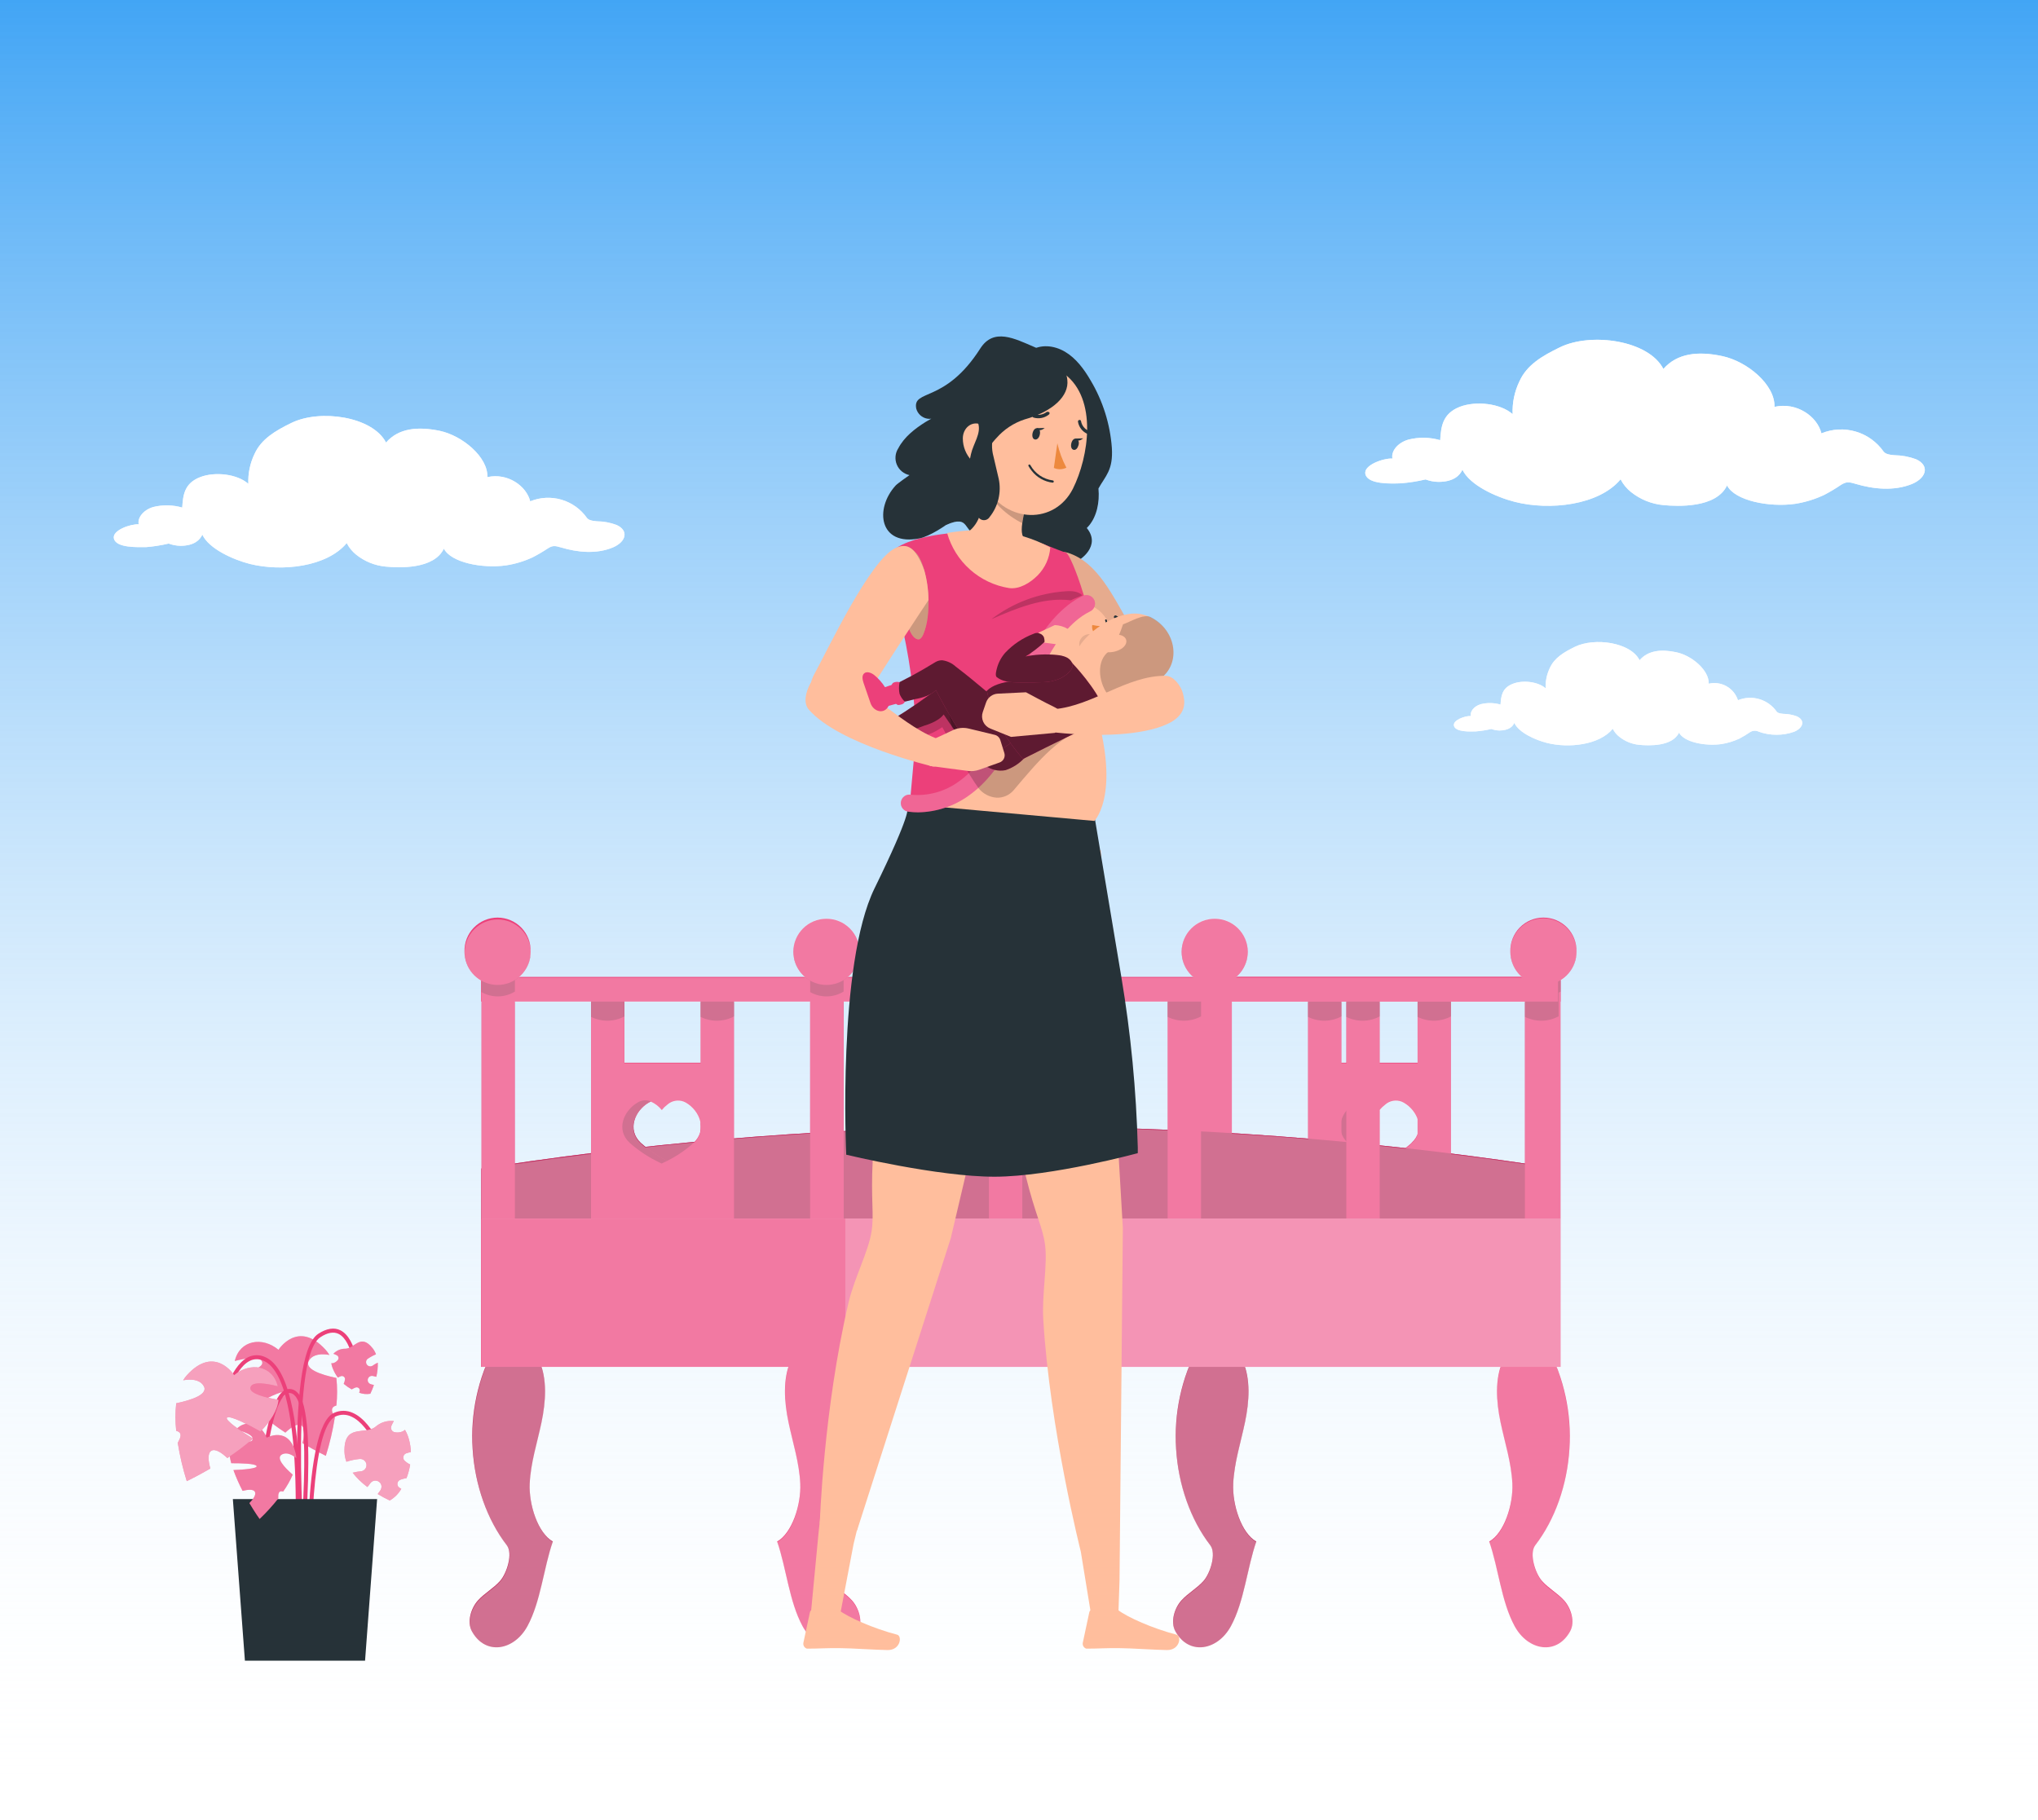 <svg width="430" height="384" viewBox="0 0 430 384" fill="none" xmlns="http://www.w3.org/2000/svg">
<rect width="430" height="384" fill="url(#paint0_linear_493_4143)"/>
<path d="M404.26 96.907C402.793 96.37 401.246 96.084 399.684 96.062C398.193 95.948 397.728 95.654 397.443 95.331C396.022 93.285 393.945 91.785 391.556 91.079C389.167 90.373 386.608 90.503 384.303 91.448C383.43 87.897 379.129 84.802 374.4 85.855C374.562 81.232 368.704 76.276 363.368 75.146C358.288 74.063 353.874 74.519 350.959 77.861C347.854 71.794 335.692 70.085 329.122 73.294C325.324 75.136 322.124 77.035 320.577 80.501C319.542 82.646 319.053 85.014 319.153 87.394C316.589 85.134 311.453 84.545 308.025 85.846C304.332 87.28 304.047 90.061 303.867 92.891C301.676 92.254 299.355 92.214 297.145 92.777C294.809 93.46 293.47 95.293 293.793 96.764C291.951 96.66 287.565 98.151 288.096 100.097C288.666 102.281 293.67 102.062 295.54 101.996C297.305 101.858 299.057 101.585 300.781 101.179C301.653 101.505 302.575 101.678 303.506 101.692C306.696 101.692 308.044 100.306 308.557 99.119C310.114 102.395 315.659 104.892 319.57 105.898C326.948 107.797 337.382 106.629 341.93 101.151C342.463 102.189 343.21 103.101 344.123 103.828C346.079 105.397 348.453 106.358 350.949 106.591C353.978 106.876 362.105 107.265 364.393 102.442C366.017 105.651 373.252 107.104 378.758 106.325C380.892 105.99 382.967 105.35 384.92 104.426C386.141 103.787 387.324 103.077 388.462 102.3C389.544 101.654 390.038 101.664 391.481 102.1C395.279 103.23 399.646 103.695 403.501 102.1C406.51 100.79 407.147 98.217 404.26 96.907Z" fill="white"/>
<path d="M130.081 110.778C128.745 110.278 127.331 110.018 125.904 110.009C124.546 109.895 124.119 109.629 123.863 109.335C122.564 107.47 120.669 106.102 118.489 105.458C116.309 104.815 113.975 104.933 111.871 105.794C111.074 102.556 107.124 99.736 102.833 100.686C102.985 96.47 97.601 91.951 92.769 90.916C88.135 89.966 84.091 90.346 81.451 93.394C78.603 87.868 67.523 86.311 61.513 89.235C58.067 90.916 55.133 92.644 53.699 95.805C52.757 97.766 52.31 99.927 52.398 102.1C50.063 100.03 45.373 99.48 42.249 100.686C38.878 101.986 38.622 104.483 38.451 107.113C36.453 106.535 34.337 106.496 32.318 106.999C30.201 107.635 28.976 109.297 29.261 110.645C27.58 110.55 23.564 111.908 24.039 113.683C24.561 115.677 29.099 115.459 30.837 115.459C32.436 115.329 34.023 115.078 35.584 114.709C36.381 115.005 37.221 115.166 38.071 115.184C40.986 115.184 42.211 113.911 42.686 112.829C44.1 115.82 49.161 118.098 52.731 119.01C59.481 120.69 68.976 119.636 73.153 114.604C73.64 115.554 74.323 116.389 75.156 117.054C76.941 118.486 79.107 119.361 81.385 119.57C84.148 119.836 91.563 120.187 93.651 115.772C95.133 118.696 101.731 120.026 106.754 119.314C108.699 119.019 110.592 118.447 112.374 117.614C113.489 117.043 114.57 116.409 115.612 115.715C116.561 115.117 117.046 115.127 118.365 115.525C121.812 116.56 125.809 116.987 129.322 115.525C132.132 114.32 132.711 111.965 130.081 110.778Z" fill="white"/>
<path d="M379.11 151.167C378.198 150.828 377.234 150.651 376.261 150.645C375.312 150.569 375.046 150.389 374.866 150.18C373.98 148.909 372.688 147.977 371.202 147.539C369.716 147.101 368.125 147.181 366.691 147.768C366.289 146.52 365.432 145.468 364.291 144.823C363.149 144.177 361.806 143.985 360.529 144.284C360.624 141.435 356.959 138.321 353.655 137.638C350.493 136.964 347.74 137.248 345.936 139.328C344.037 135.53 336.442 134.495 332.331 136.479C329.976 137.628 327.982 138.805 327.004 140.961C326.36 142.297 326.054 143.77 326.112 145.252C324.517 143.847 321.317 143.467 319.191 144.303C316.893 145.186 316.712 146.923 316.599 148.689C315.234 148.295 313.789 148.269 312.412 148.613C310.968 149.04 310.133 150.18 310.332 151.101C309.183 151.034 306.459 151.955 306.772 153.17C307.123 154.528 310.237 154.386 311.405 154.348C312.502 154.259 313.591 154.087 314.662 153.835C315.205 154.039 315.78 154.149 316.361 154.158C318.346 154.158 319.209 153.294 319.504 152.553C320.453 154.595 323.919 156.152 326.359 156.769C330.954 157.946 337.448 157.234 340.278 153.797C340.608 154.446 341.074 155.016 341.645 155.468C342.86 156.445 344.336 157.043 345.889 157.187C347.788 157.367 352.829 157.604 354.263 154.604C355.269 156.598 359.77 157.509 363.197 157.025C364.511 156.818 365.789 156.428 366.995 155.867C367.756 155.47 368.492 155.026 369.197 154.538C369.473 154.346 369.795 154.234 370.13 154.212C370.464 154.19 370.799 154.26 371.096 154.414C373.516 155.274 376.158 155.274 378.578 154.414C380.505 153.588 380.904 151.984 379.11 151.167Z" fill="white"/>
<path opacity="0.8" d="M404.26 96.907C402.793 96.37 401.246 96.084 399.684 96.062C398.193 95.948 397.728 95.654 397.443 95.331C396.022 93.285 393.945 91.785 391.556 91.079C389.167 90.373 386.608 90.503 384.303 91.448C383.43 87.897 379.129 84.802 374.4 85.855C374.562 81.232 368.704 76.276 363.368 75.146C358.288 74.063 353.874 74.519 350.959 77.861C347.854 71.794 335.692 70.085 329.122 73.294C325.324 75.136 322.124 77.035 320.577 80.501C319.542 82.646 319.053 85.014 319.153 87.394C316.589 85.134 311.453 84.545 308.025 85.846C304.332 87.28 304.047 90.061 303.867 92.891C301.676 92.254 299.355 92.214 297.145 92.777C294.809 93.46 293.47 95.293 293.793 96.764C291.951 96.66 287.565 98.151 288.096 100.097C288.666 102.281 293.67 102.062 295.54 101.996C297.305 101.858 299.057 101.585 300.781 101.179C301.653 101.505 302.575 101.678 303.506 101.692C306.696 101.692 308.044 100.306 308.557 99.119C310.114 102.395 315.659 104.892 319.57 105.898C326.948 107.797 337.382 106.629 341.93 101.151C342.463 102.189 343.21 103.101 344.123 103.828C346.079 105.397 348.453 106.358 350.949 106.591C353.978 106.876 362.105 107.265 364.393 102.442C366.017 105.651 373.252 107.104 378.758 106.325C380.892 105.99 382.967 105.35 384.92 104.426C386.141 103.787 387.324 103.077 388.462 102.3C389.544 101.654 390.038 101.664 391.481 102.1C395.279 103.23 399.646 103.695 403.501 102.1C406.51 100.79 407.147 98.217 404.26 96.907Z" fill="white"/>
<path opacity="0.8" d="M130.081 110.778C128.745 110.278 127.331 110.018 125.904 110.009C124.546 109.895 124.119 109.629 123.863 109.335C122.564 107.47 120.669 106.102 118.489 105.458C116.309 104.815 113.975 104.933 111.871 105.794C111.074 102.556 107.124 99.736 102.833 100.686C102.985 96.47 97.601 91.951 92.769 90.916C88.135 89.966 84.091 90.346 81.451 93.394C78.603 87.868 67.523 86.311 61.513 89.235C58.067 90.916 55.133 92.644 53.699 95.805C52.757 97.766 52.31 99.927 52.398 102.1C50.063 100.03 45.373 99.48 42.249 100.686C38.878 101.986 38.622 104.483 38.451 107.113C36.453 106.535 34.337 106.496 32.318 106.999C30.201 107.635 28.976 109.297 29.261 110.645C27.58 110.55 23.564 111.908 24.039 113.683C24.561 115.677 29.099 115.459 30.837 115.459C32.436 115.329 34.023 115.078 35.584 114.709C36.381 115.005 37.221 115.166 38.071 115.184C40.986 115.184 42.211 113.911 42.686 112.829C44.1 115.82 49.161 118.098 52.731 119.01C59.481 120.69 68.976 119.636 73.153 114.604C73.64 115.554 74.323 116.389 75.156 117.054C76.941 118.486 79.107 119.361 81.385 119.57C84.148 119.836 91.563 120.187 93.651 115.772C95.133 118.696 101.731 120.026 106.754 119.314C108.699 119.019 110.592 118.447 112.374 117.614C113.489 117.043 114.57 116.409 115.612 115.715C116.561 115.117 117.046 115.127 118.365 115.525C121.812 116.56 125.809 116.987 129.322 115.525C132.132 114.32 132.711 111.965 130.081 110.778Z" fill="white"/>
<path opacity="0.8" d="M379.11 151.167C378.198 150.828 377.234 150.651 376.261 150.645C375.312 150.569 375.046 150.389 374.866 150.18C373.98 148.909 372.688 147.977 371.202 147.539C369.716 147.101 368.125 147.181 366.691 147.768C366.289 146.52 365.432 145.468 364.291 144.823C363.149 144.177 361.806 143.985 360.529 144.284C360.624 141.435 356.959 138.321 353.655 137.638C350.493 136.964 347.74 137.248 345.936 139.328C344.037 135.53 336.442 134.495 332.331 136.479C329.976 137.628 327.982 138.805 327.004 140.961C326.36 142.297 326.054 143.77 326.112 145.252C324.517 143.847 321.317 143.467 319.191 144.303C316.893 145.186 316.712 146.923 316.599 148.689C315.234 148.295 313.789 148.269 312.412 148.613C310.968 149.04 310.133 150.18 310.332 151.101C309.183 151.034 306.459 151.955 306.772 153.17C307.123 154.528 310.237 154.386 311.405 154.348C312.502 154.259 313.591 154.087 314.662 153.835C315.205 154.039 315.78 154.149 316.361 154.158C318.346 154.158 319.209 153.294 319.504 152.553C320.453 154.595 323.919 156.152 326.359 156.769C330.954 157.946 337.448 157.234 340.278 153.797C340.608 154.446 341.074 155.016 341.645 155.468C342.86 156.445 344.336 157.043 345.889 157.187C347.788 157.367 352.829 157.604 354.263 154.604C355.269 156.598 359.77 157.509 363.197 157.025C364.511 156.818 365.789 156.428 366.995 155.867C367.756 155.47 368.492 155.026 369.197 154.538C369.473 154.346 369.795 154.234 370.13 154.212C370.464 154.19 370.799 154.26 371.096 154.414C373.516 155.274 376.158 155.274 378.578 154.414C380.505 153.588 380.904 151.984 379.11 151.167Z" fill="white"/>
<path d="M55.342 287.51C55.52 288.755 52.139 289.577 49.411 290.052C49.631 292.314 51.105 294.593 53.215 296.729C55.834 295.263 59.562 293.339 60.248 293.788C60.934 294.238 57.181 296.779 54.791 298.228C56.497 299.721 58.306 301.092 60.206 302.329C61.375 301.236 62.748 300.279 63.595 300.796C64.442 301.313 64.213 303.033 63.798 304.541C66.586 306.185 68.746 307.227 68.746 307.227C69.574 304.585 70.208 301.886 70.644 299.152C70.501 298.864 70.356 298.584 70.229 298.305C69.772 297.245 70.229 296.796 70.975 296.61C71.178 294.675 71.178 292.724 70.975 290.789C67.764 290.12 63.849 288.866 65.315 286.934C66.162 285.773 67.857 285.637 69.501 285.934C69.269 285.549 69.002 285.186 68.704 284.849C62.849 278.393 58.757 284.849 58.757 284.849C55.367 282.011 50.572 282.782 49.538 287.213C51.461 286.696 55.122 285.968 55.342 287.51Z" fill="#EC407A"/>
<path opacity="0.3" d="M55.342 287.51C55.52 288.755 52.139 289.577 49.411 290.052C49.631 292.314 51.105 294.593 53.215 296.729C55.834 295.263 59.562 293.339 60.248 293.788C60.934 294.238 57.181 296.779 54.791 298.228C56.497 299.721 58.306 301.092 60.206 302.329C61.375 301.236 62.748 300.279 63.595 300.796C64.442 301.313 64.213 303.033 63.798 304.541C66.586 306.185 68.746 307.227 68.746 307.227C69.574 304.585 70.208 301.886 70.644 299.152C70.501 298.864 70.356 298.584 70.229 298.305C69.772 297.245 70.229 296.796 70.975 296.61C71.178 294.675 71.178 292.724 70.975 290.789C67.764 290.12 63.849 288.866 65.315 286.934C66.162 285.773 67.857 285.637 69.501 285.934C69.269 285.549 69.002 285.186 68.704 284.849C62.849 278.393 58.757 284.849 58.757 284.849C55.367 282.011 50.572 282.782 49.538 287.213C51.461 286.696 55.122 285.968 55.342 287.51Z" fill="white"/>
<path d="M62.646 334.942L61.799 334.875C61.799 334.442 65.273 291.221 55.571 287.146C55.109 286.927 54.602 286.82 54.092 286.834C53.581 286.847 53.081 286.98 52.631 287.222C49.123 289.044 47.445 296.61 47.428 296.686L46.581 296.508C46.717 296.212 48.411 288.476 52.241 286.468C52.802 286.171 53.425 286.007 54.059 285.99C54.694 285.972 55.324 286.101 55.901 286.366C66.205 290.67 62.815 333.138 62.646 334.942Z" fill="#EC407A"/>
<path d="M63.866 334.01C63.697 332.061 59.74 286.332 67.145 281.477C68.916 280.316 70.534 280.07 71.848 280.748C75.339 282.511 75.805 289.992 75.822 290.306L74.974 290.357C74.974 290.281 74.525 283.045 71.458 281.502C70.407 280.977 69.111 281.197 67.603 282.189C60.621 286.764 64.671 333.459 64.713 333.934L63.866 334.01Z" fill="#EC407A"/>
<path d="M64.984 337.73C64.925 336.247 63.705 301.236 70.45 298.169C71.077 297.876 71.761 297.724 72.454 297.724C73.146 297.724 73.83 297.876 74.457 298.169C79.084 300.202 81.939 308.82 82.083 309.184L81.236 309.447C81.236 309.353 78.38 300.813 74.102 298.931C73.583 298.685 73.015 298.556 72.441 298.556C71.866 298.556 71.299 298.685 70.78 298.931C65.612 301.279 65.442 327.698 65.815 337.687L64.984 337.73Z" fill="#EC407A"/>
<path d="M63.264 336.103L62.417 336.01C63.603 325.588 65.874 297.83 62.163 294.492C61.982 294.276 61.743 294.117 61.474 294.034C61.204 293.952 60.917 293.949 60.646 294.026C58.164 294.975 56.647 304.007 56.274 307.405L55.427 307.312C55.562 306.007 56.918 294.543 60.333 293.229C60.749 293.091 61.196 293.077 61.62 293.188C62.045 293.299 62.428 293.531 62.722 293.856C67.535 298.161 63.442 334.561 63.264 336.103Z" fill="#EC407A"/>
<path d="M49.131 316.352H79.567L77.025 350.457H51.673L49.131 316.352Z" fill="#263238"/>
<path d="M53.275 303.837C52.961 304.685 50.597 304.015 48.733 303.354C48.097 304.829 48.242 306.744 48.792 308.786C50.911 308.786 53.876 308.854 54.139 309.379C54.401 309.904 51.224 310.167 49.25 310.226C49.793 311.731 50.439 313.198 51.182 314.615C52.283 314.344 53.461 314.217 53.783 314.819C54.105 315.42 53.402 316.412 52.622 317.2C53.808 319.199 54.774 320.546 54.774 320.546C56.19 319.199 57.506 317.752 58.714 316.217C58.714 315.996 58.714 315.768 58.714 315.539C58.799 314.691 59.223 314.607 59.74 314.768C60.54 313.654 61.219 312.458 61.765 311.201C60.011 309.675 58.028 307.566 59.596 306.879C60.536 306.464 61.578 306.939 62.519 307.727C62.514 307.41 62.474 307.094 62.4 306.786C61.002 300.796 56.266 303.397 56.266 303.397C55.139 300.482 51.927 299.313 49.767 301.702C51.156 302.016 53.664 302.821 53.275 303.837Z" fill="#EC407A"/>
<path opacity="0.3" d="M53.275 303.837C52.961 304.685 50.597 304.015 48.733 303.354C48.097 304.829 48.242 306.744 48.792 308.786C50.911 308.786 53.876 308.854 54.139 309.379C54.401 309.904 51.224 310.167 49.25 310.226C49.793 311.731 50.439 313.198 51.182 314.615C52.283 314.344 53.461 314.217 53.783 314.819C54.105 315.42 53.402 316.412 52.622 317.2C53.808 319.199 54.774 320.546 54.774 320.546C56.19 319.199 57.506 317.752 58.714 316.217C58.714 315.996 58.714 315.768 58.714 315.539C58.799 314.691 59.223 314.607 59.74 314.768C60.54 313.654 61.219 312.458 61.765 311.201C60.011 309.675 58.028 307.566 59.596 306.879C60.536 306.464 61.578 306.939 62.519 307.727C62.514 307.41 62.474 307.094 62.4 306.786C61.002 300.796 56.266 303.397 56.266 303.397C55.139 300.482 51.927 299.313 49.767 301.702C51.156 302.016 53.664 302.821 53.275 303.837Z" fill="white"/>
<path d="M75.881 307.888C74.932 307.974 73.997 308.171 73.093 308.472C72.852 307.829 72.715 307.151 72.686 306.464C72.492 300.321 76.923 302.914 79.211 301.109C79.736 300.645 80.353 300.296 81.021 300.086C81.69 299.876 82.395 299.808 83.091 299.889C82.894 300.228 82.719 300.579 82.566 300.94C82.512 301.074 82.489 301.219 82.499 301.364C82.509 301.509 82.551 301.65 82.623 301.776C82.694 301.902 82.794 302.01 82.913 302.093C83.032 302.176 83.168 302.23 83.312 302.253C83.884 302.362 84.476 302.291 85.006 302.05C85.16 301.958 85.307 301.856 85.447 301.745C85.821 302.387 86.106 303.077 86.294 303.795C86.528 304.652 86.662 305.534 86.693 306.422C86.345 306.497 86.003 306.593 85.667 306.71C85.533 306.766 85.414 306.853 85.318 306.963C85.223 307.073 85.154 307.204 85.117 307.344C85.08 307.485 85.076 307.633 85.106 307.776C85.135 307.918 85.197 308.052 85.286 308.167C85.648 308.536 86.072 308.838 86.54 309.057C86.383 310.041 86.125 311.007 85.769 311.938L85.456 311.98C85.235 312.031 85.015 312.082 84.795 312.15C84.668 312.181 84.546 312.226 84.43 312.285C84.277 312.349 84.142 312.451 84.041 312.583C83.939 312.714 83.874 312.87 83.852 313.035C83.829 313.2 83.851 313.368 83.913 313.521C83.976 313.675 84.079 313.81 84.21 313.912C84.356 314.016 84.508 314.11 84.668 314.192C84.086 315.21 83.248 316.057 82.236 316.649C81.364 316.241 80.516 315.785 79.694 315.285C79.88 315.039 80.058 314.793 80.236 314.539C80.431 314.257 80.521 313.915 80.49 313.573C80.444 313.237 80.268 312.932 79.999 312.726C79.726 312.514 79.379 312.418 79.036 312.461C78.693 312.504 78.381 312.682 78.169 312.955C77.965 313.26 77.737 313.548 77.516 313.802C76.344 312.94 75.295 311.923 74.398 310.777H74.491C75.046 310.628 75.613 310.532 76.186 310.489C76.53 310.445 76.842 310.266 77.054 309.992C77.266 309.718 77.361 309.371 77.317 309.027C77.273 308.683 77.095 308.371 76.82 308.159C76.546 307.947 76.199 307.852 75.856 307.896L75.881 307.888Z" fill="#EC407A"/>
<path opacity="0.5" d="M75.881 307.888C74.932 307.974 73.997 308.171 73.093 308.472C72.852 307.829 72.715 307.151 72.686 306.464C72.492 300.321 76.923 302.914 79.211 301.109C79.736 300.645 80.353 300.296 81.021 300.086C81.69 299.876 82.395 299.808 83.091 299.889C82.894 300.228 82.719 300.579 82.566 300.94C82.512 301.074 82.489 301.219 82.499 301.364C82.509 301.509 82.551 301.65 82.623 301.776C82.694 301.902 82.794 302.01 82.913 302.093C83.032 302.176 83.168 302.23 83.312 302.253C83.884 302.362 84.476 302.291 85.006 302.05C85.16 301.958 85.307 301.856 85.447 301.745C85.821 302.387 86.106 303.077 86.294 303.795C86.528 304.652 86.662 305.534 86.693 306.422C86.345 306.497 86.003 306.593 85.667 306.71C85.533 306.766 85.414 306.853 85.318 306.963C85.223 307.073 85.154 307.204 85.117 307.344C85.08 307.485 85.076 307.633 85.106 307.776C85.135 307.918 85.197 308.052 85.286 308.167C85.648 308.536 86.072 308.838 86.54 309.057C86.383 310.041 86.125 311.007 85.769 311.938L85.456 311.98C85.235 312.031 85.015 312.082 84.795 312.15C84.668 312.181 84.546 312.226 84.43 312.285C84.277 312.349 84.142 312.451 84.041 312.583C83.939 312.714 83.874 312.87 83.852 313.035C83.829 313.2 83.851 313.368 83.913 313.521C83.976 313.675 84.079 313.81 84.21 313.912C84.356 314.016 84.508 314.11 84.668 314.192C84.086 315.21 83.248 316.057 82.236 316.649C81.364 316.241 80.516 315.785 79.694 315.285C79.88 315.039 80.058 314.793 80.236 314.539C80.431 314.257 80.521 313.915 80.49 313.573C80.444 313.237 80.268 312.932 79.999 312.726C79.726 312.514 79.379 312.418 79.036 312.461C78.693 312.504 78.381 312.682 78.169 312.955C77.965 313.26 77.737 313.548 77.516 313.802C76.344 312.94 75.295 311.923 74.398 310.777H74.491C75.046 310.628 75.613 310.532 76.186 310.489C76.53 310.445 76.842 310.266 77.054 309.992C77.266 309.718 77.361 309.371 77.317 309.027C77.273 308.683 77.095 308.371 76.82 308.159C76.546 307.947 76.199 307.852 75.856 307.896L75.881 307.888Z" fill="white"/>
<path d="M77.635 286.722C78.163 286.353 78.731 286.046 79.329 285.807C79.173 285.362 78.947 284.944 78.66 284.57C76.067 281.265 74.89 284.57 72.882 284.62C72.407 284.61 71.935 284.7 71.497 284.884C71.059 285.068 70.665 285.342 70.34 285.688C70.593 285.778 70.839 285.885 71.077 286.01C71.164 286.057 71.24 286.123 71.299 286.203C71.357 286.283 71.397 286.376 71.415 286.473C71.433 286.571 71.428 286.672 71.402 286.767C71.376 286.863 71.328 286.952 71.263 287.027C71.009 287.344 70.658 287.57 70.263 287.671C70.142 287.684 70.02 287.684 69.899 287.671C69.984 288.172 70.138 288.66 70.356 289.12C70.606 289.684 70.919 290.219 71.288 290.713C71.501 290.594 71.722 290.492 71.949 290.408C72.045 290.379 72.147 290.373 72.245 290.389C72.344 290.406 72.438 290.445 72.519 290.502C72.601 290.56 72.668 290.636 72.716 290.724C72.764 290.812 72.792 290.909 72.797 291.009C72.765 291.365 72.67 291.712 72.517 292.034C73.042 292.479 73.61 292.871 74.212 293.204L74.398 293.094C74.535 293.017 74.677 292.949 74.822 292.89C74.9 292.85 74.983 292.819 75.067 292.797C75.175 292.765 75.289 292.761 75.398 292.785C75.508 292.808 75.61 292.859 75.695 292.933C75.781 293.01 75.846 293.108 75.881 293.218C75.917 293.329 75.923 293.446 75.898 293.56C75.867 293.678 75.828 293.794 75.779 293.907C76.531 294.186 77.344 294.262 78.135 294.127C78.423 293.526 78.678 292.909 78.897 292.28L78.287 292.119C78.059 292.063 77.86 291.924 77.728 291.729C77.662 291.631 77.617 291.52 77.597 291.403C77.576 291.286 77.581 291.167 77.609 291.052C77.661 290.821 77.801 290.62 77.999 290.492C78.199 290.369 78.439 290.327 78.669 290.374C78.914 290.45 79.152 290.501 79.397 290.552C79.635 289.585 79.74 288.59 79.711 287.594H79.643C79.281 287.767 78.935 287.971 78.609 288.205C78.51 288.267 78.4 288.31 78.284 288.33C78.169 288.351 78.05 288.348 77.936 288.322C77.821 288.297 77.713 288.249 77.617 288.181C77.521 288.114 77.439 288.028 77.376 287.929C77.314 287.83 77.271 287.72 77.251 287.604C77.231 287.489 77.233 287.37 77.259 287.256C77.284 287.141 77.332 287.033 77.4 286.937C77.467 286.841 77.553 286.759 77.652 286.696L77.635 286.722Z" fill="#EC407A"/>
<path opacity="0.3" d="M77.635 286.722C78.163 286.353 78.731 286.046 79.329 285.807C79.173 285.362 78.947 284.944 78.66 284.57C76.067 281.265 74.89 284.57 72.882 284.62C72.407 284.61 71.935 284.7 71.497 284.884C71.059 285.068 70.665 285.342 70.34 285.688C70.593 285.778 70.839 285.885 71.077 286.01C71.164 286.057 71.24 286.123 71.299 286.203C71.357 286.283 71.397 286.376 71.415 286.473C71.433 286.571 71.428 286.672 71.402 286.767C71.376 286.863 71.328 286.952 71.263 287.027C71.009 287.344 70.658 287.57 70.263 287.671C70.142 287.684 70.02 287.684 69.899 287.671C69.984 288.172 70.138 288.66 70.356 289.12C70.606 289.684 70.919 290.219 71.288 290.713C71.501 290.594 71.722 290.492 71.949 290.408C72.045 290.379 72.147 290.373 72.245 290.389C72.344 290.406 72.438 290.445 72.519 290.502C72.601 290.56 72.668 290.636 72.716 290.724C72.764 290.812 72.792 290.909 72.797 291.009C72.765 291.365 72.67 291.712 72.517 292.034C73.042 292.479 73.61 292.871 74.212 293.204L74.398 293.094C74.535 293.017 74.677 292.949 74.822 292.89C74.9 292.85 74.983 292.819 75.067 292.797C75.175 292.765 75.289 292.761 75.398 292.785C75.508 292.808 75.61 292.859 75.695 292.933C75.781 293.01 75.846 293.108 75.881 293.218C75.917 293.329 75.923 293.446 75.898 293.56C75.867 293.678 75.828 293.794 75.779 293.907C76.531 294.186 77.344 294.262 78.135 294.127C78.423 293.526 78.678 292.909 78.897 292.28L78.287 292.119C78.059 292.063 77.86 291.924 77.728 291.729C77.662 291.631 77.617 291.52 77.597 291.403C77.576 291.286 77.581 291.167 77.609 291.052C77.661 290.821 77.801 290.62 77.999 290.492C78.199 290.369 78.439 290.327 78.669 290.374C78.914 290.45 79.152 290.501 79.397 290.552C79.635 289.585 79.74 288.59 79.711 287.594H79.643C79.281 287.767 78.935 287.971 78.609 288.205C78.51 288.267 78.4 288.31 78.284 288.33C78.169 288.351 78.05 288.348 77.936 288.322C77.821 288.297 77.713 288.249 77.617 288.181C77.521 288.114 77.439 288.028 77.376 287.929C77.314 287.83 77.271 287.72 77.251 287.604C77.231 287.489 77.233 287.37 77.259 287.256C77.284 287.141 77.332 287.033 77.4 286.937C77.467 286.841 77.553 286.759 77.652 286.696L77.635 286.722Z" fill="white"/>
<path d="M52.834 292.865C52.656 294.11 56.028 294.932 58.765 295.407C58.545 297.669 57.071 299.957 54.961 302.092C52.351 300.618 48.614 298.703 47.928 299.143C47.242 299.584 50.995 302.134 53.385 303.592C51.678 305.084 49.869 306.454 47.971 307.693C46.801 306.6 45.428 305.634 44.581 306.159C43.734 306.684 43.963 308.388 44.378 309.904C41.539 311.556 39.404 312.565 39.404 312.565C38.577 309.923 37.943 307.224 37.506 304.49C37.65 304.21 37.794 303.922 37.921 303.643C38.379 302.583 37.921 302.134 37.176 301.948C36.973 300.016 36.973 298.068 37.176 296.135C40.395 295.458 44.31 294.212 42.844 292.28C41.997 291.111 40.302 290.984 38.65 291.272C38.882 290.889 39.148 290.529 39.447 290.196C45.31 283.739 49.394 290.196 49.394 290.196C52.783 287.357 57.579 288.12 58.613 292.56C56.706 292.06 53.054 291.331 52.834 292.865Z" fill="#EC407A"/>
<path opacity="0.5" d="M52.834 292.865C52.656 294.11 56.028 294.932 58.765 295.407C58.545 297.669 57.071 299.957 54.961 302.092C52.351 300.618 48.614 298.703 47.928 299.143C47.242 299.584 50.995 302.134 53.385 303.592C51.678 305.084 49.869 306.454 47.971 307.693C46.801 306.6 45.428 305.634 44.581 306.159C43.734 306.684 43.963 308.388 44.378 309.904C41.539 311.556 39.404 312.565 39.404 312.565C38.577 309.923 37.943 307.224 37.506 304.49C37.65 304.21 37.794 303.922 37.921 303.643C38.379 302.583 37.921 302.134 37.176 301.948C36.973 300.016 36.973 298.068 37.176 296.135C40.395 295.458 44.31 294.212 42.844 292.28C41.997 291.111 40.302 290.984 38.65 291.272C38.882 290.889 39.148 290.529 39.447 290.196C45.31 283.739 49.394 290.196 49.394 290.196C52.783 287.357 57.579 288.12 58.613 292.56C56.706 292.06 53.054 291.331 52.834 292.865Z" fill="white"/>
<path d="M279.727 224.266V257.108H302.842V224.266H279.727ZM297.817 241.213C296.131 242.71 294.257 243.98 292.242 244.992C290.227 243.979 288.353 242.709 286.666 241.213C283.692 238.442 285.387 234.434 288.319 232.697C288.461 232.61 288.612 232.536 288.768 232.477C289.67 232.872 290.461 233.483 291.072 234.256C291.419 233.836 291.815 233.457 292.25 233.129C292.712 232.713 293.28 232.432 293.891 232.317C294.503 232.202 295.134 232.257 295.716 232.477C295.874 232.538 296.027 232.612 296.173 232.697C299.096 234.358 300.8 238.416 297.817 241.187V241.213Z" fill="#EC407A"/>
<path d="M292.242 244.966C291.894 245.153 291.589 245.297 291.394 245.407L291.115 245.534L290.844 245.407C288.495 244.311 286.315 242.884 284.37 241.17C281.396 238.4 283.099 234.392 286.023 232.655C286.437 232.401 286.906 232.249 287.39 232.211C287.874 232.172 288.361 232.249 288.81 232.434C288.654 232.494 288.504 232.568 288.361 232.655C285.429 234.349 283.735 238.4 286.709 241.17C288.381 242.669 290.241 243.945 292.242 244.966Z" fill="#EC407A"/>
<path opacity="0.2" d="M292.242 244.966C291.894 245.153 291.589 245.297 291.394 245.407L291.115 245.534L290.844 245.407C288.495 244.311 286.315 242.884 284.37 241.17C281.396 238.4 283.099 234.392 286.023 232.655C286.437 232.401 286.906 232.249 287.39 232.211C287.874 232.172 288.361 232.249 288.81 232.434C288.654 232.494 288.504 232.568 288.361 232.655C285.429 234.349 283.735 238.4 286.709 241.17C288.381 242.669 290.241 243.945 292.242 244.966Z" fill="black"/>
<path d="M283.031 207.837H275.982V257.151H283.031V207.837Z" fill="#EC407A"/>
<path opacity="0.2" d="M283.031 207.837V214.489C281.95 215.066 280.745 215.377 279.519 215.394C278.293 215.412 277.08 215.136 275.982 214.59V207.812L283.031 207.837Z" fill="black"/>
<path d="M306.146 207.837H299.096V257.151H306.146V207.837Z" fill="#EC407A"/>
<path opacity="0.2" d="M306.146 207.837V214.489C305.064 215.066 303.86 215.377 302.634 215.394C301.407 215.412 300.195 215.136 299.096 214.59V207.812L306.146 207.837Z" fill="black"/>
<path d="M329.269 206.159H252.766V211.362H329.269V206.159Z" fill="#EC407A"/>
<path opacity="0.2" d="M263.162 202.067C262.991 203.046 262.612 203.976 262.05 204.796C261.489 205.616 260.759 206.306 259.908 206.82V209.252C258.85 209.898 257.638 210.248 256.399 210.268C255.159 210.287 253.937 209.974 252.859 209.362V206.939C251.962 206.43 251.189 205.729 250.595 204.887C250 204.045 249.598 203.082 249.419 202.067C249.708 200.455 250.555 198.997 251.811 197.946C253.068 196.896 254.653 196.32 256.29 196.32C257.928 196.32 259.513 196.896 260.769 197.946C262.025 198.997 262.872 200.455 263.162 202.067Z" fill="black"/>
<path d="M259.908 201.779H252.859V257.151H259.908V201.779Z" fill="#EC407A"/>
<path d="M263.272 200.864C263.274 201.267 263.237 201.67 263.162 202.067C262.882 203.687 262.039 205.156 260.782 206.214C259.525 207.273 257.934 207.854 256.29 207.854C254.647 207.854 253.056 207.273 251.798 206.214C250.541 205.156 249.698 203.687 249.419 202.067C249.343 201.67 249.306 201.267 249.308 200.864C249.308 199.012 250.044 197.236 251.353 195.927C252.663 194.617 254.439 193.882 256.29 193.882C258.142 193.882 259.918 194.617 261.227 195.927C262.537 197.236 263.272 199.012 263.272 200.864Z" fill="#EC407A"/>
<path d="M329.261 201.779H322.211V257.151H329.261V201.779Z" fill="#EC407A"/>
<path opacity="0.2" d="M332.523 202.067C332.35 203.045 331.97 203.975 331.409 204.795C330.848 205.614 330.119 206.305 329.269 206.82V209.252C328.209 209.898 326.996 210.248 325.755 210.268C324.514 210.287 323.291 209.974 322.211 209.362V206.939C321.315 206.431 320.542 205.73 319.949 204.888C319.355 204.045 318.956 203.082 318.78 202.067C319.069 200.455 319.916 198.997 321.172 197.946C322.428 196.896 324.014 196.32 325.651 196.32C327.289 196.32 328.874 196.896 330.13 197.946C331.386 198.997 332.233 200.455 332.523 202.067Z" fill="black"/>
<path d="M332.624 200.864C332.625 201.267 332.591 201.669 332.523 202.067C332.243 203.687 331.4 205.156 330.143 206.214C328.886 207.273 327.295 207.854 325.651 207.854C324.007 207.854 322.417 207.273 321.159 206.214C319.902 205.156 319.059 203.687 318.779 202.067C318.704 201.67 318.667 201.267 318.669 200.864C318.637 199.927 318.793 198.993 319.129 198.118C319.465 197.243 319.974 196.445 320.625 195.77C321.276 195.096 322.056 194.56 322.919 194.194C323.782 193.827 324.71 193.639 325.647 193.639C326.584 193.639 327.512 193.827 328.375 194.194C329.238 194.56 330.018 195.096 330.669 195.77C331.32 196.445 331.829 197.243 332.165 198.118C332.501 198.993 332.657 199.927 332.624 200.864Z" fill="#EC407A"/>
<path d="M101.588 257.151H328.812L328.727 246.585L324.024 245.881C251.47 235 177.694 235.054 105.155 246.042L101.588 246.585V257.151Z" fill="#EC407A"/>
<path d="M101.588 257.151H328.812L328.727 246.585L324.024 245.881C251.47 235 177.694 235.054 105.155 246.042L101.588 246.585V257.151Z" fill="#EC407A"/>
<g opacity="0.2">
<path d="M101.588 257.151H328.812L328.727 246.585L324.024 245.881C251.47 235 177.694 235.054 105.155 246.042L101.588 246.585V257.151Z" fill="black"/>
</g>
<path d="M131.753 207.837H124.703V257.151H131.753V207.837Z" fill="#EC407A"/>
<path opacity="0.2" d="M131.753 207.837V214.489C130.642 215.089 129.398 215.401 128.135 215.395C126.944 215.399 125.768 215.123 124.703 214.59V207.812L131.753 207.837Z" fill="black"/>
<path d="M154.867 207.837H147.818V257.151H154.867V207.837Z" fill="#EC407A"/>
<path opacity="0.2" d="M154.867 207.837V214.489C153.756 215.089 152.512 215.401 151.249 215.395C150.058 215.396 148.884 215.121 147.818 214.59V207.812L154.867 207.837Z" fill="black"/>
<path d="M328.829 207.837H321.779V257.151H328.829V207.837Z" fill="#EC407A"/>
<path opacity="0.2" d="M328.871 207.837V214.489C327.76 215.089 326.516 215.401 325.253 215.395C324.062 215.399 322.887 215.123 321.821 214.59V207.812L328.871 207.837Z" fill="black"/>
<path d="M177.999 207.837H170.949V257.151H177.999V207.837Z" fill="#EC407A"/>
<path opacity="0.2" d="M177.999 207.837V214.489C176.885 215.09 175.638 215.402 174.372 215.395C173.196 215.392 172.036 215.116 170.983 214.59V207.812L177.999 207.837Z" fill="black"/>
<path d="M215.704 207.837H208.655V257.151H215.704V207.837Z" fill="#EC407A"/>
<path opacity="0.2" d="M215.704 207.837V214.489C214.622 215.066 213.418 215.377 212.192 215.394C210.965 215.412 209.753 215.136 208.655 214.59V207.812L215.704 207.837Z" fill="black"/>
<path d="M253.409 207.837H246.36V257.151H253.409V207.837Z" fill="#EC407A"/>
<path opacity="0.2" d="M253.409 207.837V214.489C252.328 215.066 251.123 215.377 249.897 215.394C248.671 215.412 247.458 215.136 246.36 214.59V207.812L253.409 207.837Z" fill="black"/>
<path d="M291.106 207.837H284.057V257.151H291.106V207.837Z" fill="#EC407A"/>
<path opacity="0.2" d="M291.106 207.837V214.489C289.995 215.089 288.751 215.401 287.488 215.395C286.297 215.399 285.122 215.123 284.057 214.59V207.812L291.106 207.837Z" fill="black"/>
<path d="M328.812 207.837H321.762V257.151H328.812V207.837Z" fill="#EC407A"/>
<path opacity="0.2" d="M328.812 207.837V214.489C327.701 215.089 326.457 215.401 325.194 215.395C324.003 215.399 322.827 215.123 321.762 214.59V207.812L328.812 207.837Z" fill="black"/>
<path d="M328.727 206.159H173.127V211.362H328.727V206.159Z" fill="#EC407A"/>
<path d="M177.99 206.159H101.487V211.362H177.99V206.159Z" fill="#EC407A"/>
<path d="M108.638 201.779H101.588V257.151H108.638V201.779Z" fill="#EC407A"/>
<path opacity="0.2" d="M111.892 202.067C111.719 203.045 111.339 203.975 110.778 204.795C110.217 205.614 109.487 206.305 108.638 206.82V209.252C107.58 209.898 106.368 210.248 105.128 210.268C103.889 210.287 102.666 209.974 101.588 209.362V206.939C100.69 206.433 99.915 205.733 99.32 204.89C98.725 204.048 98.325 203.083 98.148 202.067C98.438 200.455 99.285 198.997 100.541 197.946C101.797 196.896 103.383 196.32 105.02 196.32C106.657 196.32 108.243 196.896 109.499 197.946C110.755 198.997 111.602 200.455 111.892 202.067Z" fill="black"/>
<path d="M111.959 200.864C111.96 201.267 111.926 201.669 111.858 202.067C111.578 203.687 110.735 205.156 109.478 206.214C108.221 207.273 106.63 207.854 104.986 207.854C103.342 207.854 101.751 207.273 100.494 206.214C99.237 205.156 98.394 203.687 98.114 202.067C98.039 201.67 98.002 201.267 98.004 200.864C97.972 199.927 98.128 198.993 98.464 198.118C98.8 197.243 99.308 196.445 99.96 195.77C100.611 195.096 101.391 194.56 102.254 194.194C103.117 193.827 104.045 193.639 104.982 193.639C105.919 193.639 106.847 193.827 107.71 194.194C108.573 194.56 109.353 195.096 110.004 195.77C110.655 196.445 111.164 197.243 111.5 198.118C111.836 198.993 111.992 199.927 111.959 200.864Z" fill="#EC407A"/>
<path d="M177.99 201.779H170.941V257.151H177.99V201.779Z" fill="#EC407A"/>
<path opacity="0.2" d="M181.244 202.067C181.073 203.046 180.694 203.976 180.132 204.796C179.571 205.616 178.841 206.306 177.99 206.82V209.252C176.932 209.898 175.72 210.248 174.481 210.268C173.241 210.287 172.019 209.974 170.941 209.362V206.939C170.043 206.431 169.269 205.731 168.674 204.889C168.079 204.046 167.679 203.083 167.501 202.067C167.79 200.455 168.637 198.997 169.893 197.946C171.149 196.896 172.735 196.32 174.372 196.32C176.01 196.32 177.595 196.896 178.851 197.946C180.107 198.997 180.954 200.455 181.244 202.067Z" fill="black"/>
<path d="M181.354 200.864C181.356 201.267 181.319 201.67 181.244 202.067C180.964 203.687 180.121 205.156 178.864 206.214C177.607 207.273 176.016 207.854 174.372 207.854C172.729 207.854 171.138 207.273 169.88 206.214C168.623 205.156 167.78 203.687 167.501 202.067C167.425 201.67 167.389 201.267 167.39 200.864C167.39 199.012 168.126 197.236 169.435 195.927C170.745 194.617 172.521 193.882 174.372 193.882C176.224 193.882 178 194.617 179.309 195.927C180.619 197.236 181.354 199.012 181.354 200.864Z" fill="#EC407A"/>
<path d="M128.228 224.266V257.15H151.351V224.266H128.228ZM146.318 241.213C144.633 242.711 142.759 243.982 140.743 244.992C138.728 243.979 136.854 242.709 135.167 241.213C132.193 238.442 133.888 234.434 136.862 232.697C137.007 232.61 137.161 232.536 137.319 232.477C138.22 232.875 139.011 233.485 139.624 234.256C139.966 233.833 140.358 233.455 140.793 233.129C141.256 232.713 141.823 232.432 142.435 232.317C143.046 232.202 143.677 232.257 144.259 232.477C144.418 232.536 144.571 232.61 144.716 232.697C147.597 234.358 149.3 238.416 146.318 241.187V241.213Z" fill="#EC407A"/>
<path d="M140.768 244.966C140.421 245.153 140.116 245.297 139.878 245.407L139.607 245.534L139.328 245.407C136.98 244.309 134.8 242.882 132.854 241.17C129.88 238.4 131.583 234.392 134.549 232.655C134.965 232.401 135.435 232.249 135.92 232.211C136.406 232.172 136.894 232.249 137.345 232.435C137.186 232.494 137.033 232.568 136.887 232.655C133.956 234.349 132.261 238.4 135.193 241.17C136.878 242.672 138.753 243.948 140.768 244.966Z" fill="#EC407A"/>
<path opacity="0.2" d="M140.768 244.966C140.421 245.153 140.116 245.297 139.878 245.407L139.607 245.534L139.328 245.407C136.98 244.309 134.8 242.882 132.854 241.17C129.88 238.4 131.583 234.392 134.549 232.655C134.965 232.401 135.435 232.249 135.92 232.211C136.406 232.172 136.894 232.249 137.345 232.435C137.186 232.494 137.033 232.568 136.887 232.655C133.956 234.349 132.261 238.4 135.193 241.17C136.878 242.672 138.753 243.948 140.768 244.966Z" fill="black"/>
<path d="M326.481 284.197C330.009 290.815 331.62 298.286 331.133 305.769C330.667 313.395 328.066 320.733 323.923 326.105C322.592 327.842 323.923 332.036 325.355 333.637C326.786 335.239 328.591 336.179 330.023 337.755C331.455 339.331 332.387 342.254 331.286 344.254C328.447 349.423 322.38 348.347 319.567 343.161C316.754 337.975 316.178 330.968 314.212 325.308C317.347 323.554 319.296 317.564 319.093 313.107C318.89 308.65 317.5 304.456 316.602 300.152C315.704 295.847 315.356 290.975 317.102 287.137C318.847 283.299 324.473 280.596 326.481 284.197Z" fill="#EC407A"/>
<path d="M252.799 284.197C249.272 290.815 247.661 298.286 248.148 305.769C248.614 313.395 251.215 320.733 255.358 326.105C256.689 327.842 255.358 332.036 253.926 333.637C252.494 335.239 250.69 336.179 249.258 337.755C247.826 339.331 246.894 342.254 247.995 344.254C250.834 349.423 256.9 348.347 259.713 343.161C262.527 337.975 263.103 330.968 265.068 325.308C261.933 323.554 259.985 317.564 260.196 313.107C260.408 308.65 261.781 304.456 262.679 300.152C263.577 295.847 263.925 290.975 262.179 287.137C260.434 283.299 254.808 280.596 252.799 284.197Z" fill="#EC407A"/>
<path opacity="0.2" d="M252.799 284.197C249.272 290.815 247.661 298.286 248.148 305.769C248.614 313.395 251.215 320.733 255.358 326.105C256.689 327.842 255.358 332.036 253.926 333.637C252.494 335.239 250.69 336.179 249.258 337.755C247.826 339.331 246.894 342.254 247.995 344.254C250.834 349.423 256.9 348.347 259.713 343.161C262.527 337.975 263.103 330.968 265.068 325.308C261.933 323.554 259.985 317.564 260.196 313.107C260.408 308.65 261.781 304.456 262.679 300.152C263.577 295.847 263.925 290.975 262.179 287.137C260.434 283.299 254.808 280.596 252.799 284.197Z" fill="black"/>
<path d="M104.376 284.197C100.848 290.815 99.237 298.286 99.724 305.769C100.19 313.395 102.792 320.733 106.935 326.105C108.265 327.842 106.935 332.036 105.503 333.637C104.071 335.239 102.266 336.179 100.834 337.755C99.402 339.331 98.47 342.254 99.572 344.254C102.41 349.423 108.477 348.347 111.29 343.161C114.103 337.975 114.679 330.968 116.645 325.308C113.51 323.554 111.561 317.564 111.765 313.107C111.968 308.65 113.358 304.456 114.256 300.152C115.154 295.847 115.501 290.975 113.756 287.137C112.01 283.299 106.384 280.596 104.376 284.197Z" fill="#EC407A"/>
<path opacity="0.2" d="M104.376 284.197C100.848 290.815 99.237 298.286 99.724 305.769C100.19 313.395 102.792 320.733 106.935 326.105C108.265 327.842 106.935 332.036 105.503 333.637C104.071 335.239 102.266 336.179 100.834 337.755C99.402 339.331 98.47 342.254 99.572 344.254C102.41 349.423 108.477 348.347 111.29 343.161C114.103 337.975 114.679 330.968 116.645 325.308C113.51 323.554 111.561 317.564 111.765 313.107C111.968 308.65 113.358 304.456 114.256 300.152C115.154 295.847 115.501 290.975 113.756 287.137C112.01 283.299 106.384 280.596 104.376 284.197Z" fill="black"/>
<path d="M329.261 257.151H101.487V288.459H329.261V257.151Z" fill="#EC407A"/>
<path d="M176.236 284.197C179.768 290.813 181.379 298.285 180.888 305.769C180.422 313.395 177.821 320.733 173.686 326.105C172.347 327.842 173.686 332.036 175.11 333.637C176.533 335.239 178.355 336.179 179.778 337.755C181.202 339.331 182.142 342.254 181.041 344.254C178.202 349.423 172.135 348.347 169.322 343.161C166.509 337.975 165.933 330.968 163.967 325.308C167.102 323.554 169.051 317.564 168.848 313.107C168.645 308.65 167.263 304.456 166.365 300.152C165.467 295.847 165.111 290.975 166.857 287.137C168.602 283.299 174.228 280.596 176.236 284.197Z" fill="#EC407A"/>
<path opacity="0.2" d="M329.269 257.151H178.355V288.459H329.269V257.151Z" fill="white"/>
<path opacity="0.3" d="M329.269 206.973C330.119 206.458 330.848 205.767 331.409 204.948C331.97 204.128 332.35 203.198 332.523 202.22C332.591 201.822 332.625 201.42 332.625 201.017C332.657 200.08 332.501 199.146 332.165 198.271C331.829 197.396 331.32 196.597 330.669 195.923C330.018 195.249 329.238 194.713 328.375 194.346C327.512 193.98 326.584 193.792 325.647 193.792C324.71 193.792 323.782 193.98 322.919 194.346C322.056 194.713 321.276 195.249 320.625 195.923C319.974 196.597 319.465 197.396 319.129 198.271C318.793 199.146 318.637 200.08 318.669 201.017C318.667 201.42 318.704 201.823 318.78 202.22C319.058 203.815 319.885 205.263 321.118 206.312H260.815C262.052 205.263 262.884 203.816 263.171 202.22C263.239 201.822 263.273 201.42 263.272 201.017C263.305 200.08 263.149 199.146 262.813 198.271C262.477 197.396 261.968 196.597 261.317 195.923C260.666 195.249 259.885 194.713 259.023 194.346C258.16 193.98 257.232 193.792 256.295 193.792C255.357 193.792 254.43 193.98 253.567 194.346C252.704 194.713 251.924 195.249 251.272 195.923C250.621 196.597 250.113 197.396 249.777 198.271C249.441 199.146 249.284 200.08 249.317 201.017C249.315 201.42 249.352 201.823 249.427 202.22C249.705 203.815 250.533 205.263 251.766 206.312H178.897C180.134 205.263 180.966 203.816 181.253 202.22C181.321 201.822 181.355 201.42 181.354 201.017C181.387 200.08 181.231 199.146 180.895 198.271C180.559 197.396 180.05 196.597 179.399 195.923C178.748 195.249 177.967 194.713 177.105 194.346C176.242 193.98 175.314 193.792 174.377 193.792C173.439 193.792 172.512 193.98 171.649 194.346C170.786 194.713 170.006 195.249 169.354 195.923C168.703 196.597 168.195 197.396 167.859 198.271C167.523 199.146 167.366 200.08 167.399 201.017C167.397 201.42 167.434 201.823 167.509 202.22C167.787 203.815 168.615 205.263 169.848 206.312H109.545C110.779 205.262 111.609 203.815 111.892 202.22C111.967 201.823 112.004 201.42 112.002 201.017C112.002 199.165 111.266 197.389 109.957 196.08C108.648 194.77 106.872 194.035 105.02 194.035C103.168 194.035 101.392 194.77 100.083 196.08C98.774 197.389 98.038 199.165 98.038 201.017C98.036 201.42 98.073 201.823 98.148 202.22C98.328 203.22 98.724 204.168 99.31 204.998C99.895 205.828 100.656 206.52 101.538 207.024V211.481H101.631V257.236H101.538V288.586H102.436C100.32 294.099 99.413 300.003 99.775 305.897C100.233 313.522 102.842 320.86 106.977 326.232C108.308 327.969 106.977 332.163 105.545 333.765C104.113 335.366 102.309 336.307 100.885 337.883C99.462 339.459 98.521 342.382 99.614 344.382C102.453 349.55 108.528 348.474 111.341 343.288C114.154 338.103 114.73 331.096 116.687 325.436C113.552 323.682 111.604 317.691 111.815 313.234C112.027 308.778 113.4 304.583 114.298 300.279C115.095 296.449 115.459 292.187 114.298 288.586H166.357C165.204 292.187 165.569 296.449 166.357 300.279C167.255 304.583 168.653 308.752 168.839 313.234C169.026 317.717 167.145 323.682 163.967 325.436C165.933 331.096 166.569 338.213 169.314 343.288C172.059 348.364 178.202 349.55 181.041 344.382C182.134 342.382 181.202 339.484 179.77 337.883C178.338 336.281 176.508 335.408 175.11 333.765C173.711 332.121 172.347 327.969 173.678 326.232C177.812 320.86 180.456 313.522 180.88 305.897C181.245 300.003 180.341 294.1 178.228 288.586H250.817C248.705 294.1 247.798 300.003 248.156 305.897C248.614 313.522 251.223 320.86 255.358 326.232C256.689 327.969 255.358 332.163 253.926 333.765C252.494 335.366 250.69 336.307 249.266 337.883C247.843 339.459 246.902 342.382 247.995 344.382C250.834 349.55 256.909 348.474 259.722 343.288C262.535 338.103 263.111 331.096 265.069 325.436C261.933 323.682 259.985 317.691 260.196 313.234C260.408 308.778 261.781 304.583 262.679 300.279C263.476 296.449 263.84 292.187 262.679 288.586H316.593C315.441 292.187 315.805 296.449 316.593 300.279C317.492 304.583 318.881 308.752 319.076 313.234C319.271 317.717 317.381 323.682 314.204 325.436C316.17 331.096 316.805 338.213 319.551 343.288C322.296 348.364 328.439 349.55 331.277 344.382C332.37 342.382 331.438 339.484 330.006 337.883C328.574 336.281 326.744 335.408 325.346 333.765C323.948 332.121 322.584 327.969 323.914 326.232C328.049 320.86 330.65 313.522 331.116 305.897C331.48 300.004 330.579 294.102 328.473 288.586H329.269V206.973ZM124.712 243.509C119.345 244.17 113.979 244.896 108.613 245.687V211.481H124.712V243.509ZM147.826 238.595C147.667 239.545 147.21 240.42 146.521 241.094C143.064 241.416 139.61 241.767 136.159 242.145C135.82 241.874 135.489 241.603 135.176 241.298C132.202 238.527 133.896 234.519 136.828 232.782C136.971 232.695 137.121 232.622 137.277 232.562C138.179 232.957 138.971 233.568 139.582 234.341C139.934 233.935 140.332 233.571 140.768 233.257C141.23 232.84 141.798 232.559 142.409 232.444C143.021 232.329 143.652 232.385 144.234 232.604C144.391 232.667 144.544 232.741 144.691 232.825C145.499 233.288 146.198 233.919 146.741 234.677C147.283 235.434 147.656 236.299 147.835 237.214L147.826 238.595ZM147.826 224.385H131.727V211.481H147.826V224.385ZM170.941 239.213C165.586 239.547 160.219 239.931 154.842 240.366V211.481H170.941V239.213ZM208.655 237.908C198.436 237.999 188.217 238.304 177.999 238.824V211.481H208.655V237.908ZM246.36 238.552C236.147 238.112 225.928 237.889 215.704 237.883V211.481H246.36V238.552ZM276.016 240.408C270.661 239.956 265.294 239.572 259.917 239.256V211.481H276.016V240.408ZM284.099 224.385H283.031V211.481H284.065L284.099 224.385ZM299.096 239.442C298.822 240.158 298.384 240.799 297.817 241.315C297.402 241.702 296.966 242.067 296.512 242.408L291.115 241.831V234.358C291.448 233.952 291.829 233.588 292.25 233.274C292.712 232.857 293.28 232.576 293.891 232.461C294.503 232.346 295.134 232.402 295.716 232.621C295.875 232.681 296.028 232.754 296.173 232.842C297.533 233.631 298.569 234.877 299.096 236.358V239.442ZM299.096 224.394H291.115V211.481H299.096V224.394ZM321.771 245.678C316.568 244.916 311.36 244.21 306.146 243.56V211.481H321.771V245.678Z" fill="white"/>
<path d="M218.915 183.46L200.613 261.269L180.829 322.978L172.966 321.504C172.966 321.504 173.72 297.584 179.032 274.902C180.253 269.674 183.269 264.056 183.896 259.828C184.464 256.125 183.71 253.482 184.133 244.839C184.633 234.392 186.023 220.589 189.683 210.625C189.683 210.625 182.498 196.627 189.581 182.579L218.915 183.46Z" fill="#FFBE9D"/>
<path d="M177.151 341.322H171.008L172.72 323.343L173.703 314.361L182.642 315.344L180.1 325.825L177.151 341.322Z" fill="#FFBE9D"/>
<path d="M236.912 259.15L236.209 333.553L235.946 341.322L230.252 341L228.041 327.443C228.041 327.443 221.508 301.66 220.119 278.41C219.805 273.055 221.076 266.81 220.483 262.582C219.966 258.871 218.5 256.549 216.424 248.178C213.925 238.01 211.34 224.402 211.976 213.794C211.976 213.794 201.096 202.431 203.884 186.942L232.252 179.401L236.912 259.15Z" fill="#FFBE9D"/>
<path d="M235.853 339.738H230.405C230.269 339.74 230.138 339.789 230.034 339.877C229.931 339.965 229.861 340.087 229.837 340.221L228.465 346.635C228.405 346.901 228.446 347.179 228.581 347.416C228.716 347.653 228.934 347.83 229.193 347.915C229.261 347.923 229.329 347.923 229.397 347.915C231.939 347.915 233.184 347.762 236.395 347.813C238.37 347.813 243.487 348.169 246.216 348.211C248.944 348.254 249.342 345.263 248.232 344.966C243.225 343.661 237.938 341.323 235.853 339.738Z" fill="#FFBE9D"/>
<path d="M176.906 339.738H171.449C171.314 339.742 171.185 339.792 171.083 339.88C170.982 339.968 170.913 340.088 170.89 340.221L169.517 346.635C169.455 346.901 169.496 347.18 169.631 347.417C169.766 347.655 169.986 347.832 170.246 347.915C170.313 347.923 170.382 347.923 170.449 347.915C172.991 347.915 174.237 347.762 177.448 347.813C179.422 347.813 184.54 348.169 187.268 348.211C189.997 348.254 190.395 345.263 189.285 344.966C184.277 343.661 178.982 341.323 176.906 339.738Z" fill="#FFBE9D"/>
<path d="M240.064 242.179V243.348C240.064 243.348 221.932 248.288 209.925 248.322C197.919 248.356 178.549 243.678 178.549 243.678C178.549 243.678 176.635 203.558 184.531 187.442C192.428 171.327 191.429 170.683 191.429 170.683C191.429 170.683 230.659 168.471 230.659 170.683L236.59 206.151C238.587 218.065 239.748 230.103 240.064 242.179Z" fill="#263238"/>
<path d="M229.736 110.956C229.6 111.117 229.456 111.278 229.303 111.43C232.396 115.184 227.914 118.327 226.668 118.7C225.719 118.997 224.731 119.151 223.737 119.158C219.034 119.225 215.645 115.912 213.806 114.243C211.162 111.837 212.501 105.558 211.425 101.932C210.019 97.187 208.29 85.833 213.179 78.614C215.509 75.225 217.289 74.081 217.289 74.081C219.5 72.572 222.372 72.861 224.686 74.216C226.999 75.572 228.702 77.86 230.117 80.291C232.689 84.614 234.22 89.476 234.591 94.492C234.896 99.229 233.243 100.424 231.769 103.076C231.769 103.076 231.769 103.135 231.769 103.169C232.023 105.948 231.43 108.956 229.736 110.956Z" fill="#263238"/>
<path d="M237.624 154.406C232.252 145.085 226.855 135.765 222.957 125.741C222.203 123.792 221.491 121.683 221.949 119.641C222.406 117.599 223.313 116.023 225.338 116.666C231.549 118.658 234.658 125.538 238.404 131.918C241.691 137.544 242.344 140.696 246.521 145.704C246.487 145.704 242.039 154.296 237.624 154.406Z" fill="#FFBE9D"/>
<g opacity="0.1">
<path d="M237.624 154.406C232.252 145.085 226.855 135.765 222.957 125.741C222.203 123.792 221.491 121.683 221.949 119.641C222.406 117.599 223.313 116.023 225.338 116.666C231.549 118.658 234.658 125.538 238.404 131.918C241.691 137.544 242.344 140.696 246.521 145.704C246.487 145.704 242.039 154.296 237.624 154.406Z" fill="black"/>
</g>
<path d="M193.183 156.211L191.954 169.717H229.236C229.236 169.717 235.472 167.742 227.499 149.661C228.295 146.111 229.405 142.365 230.524 138.061C231.591 132.13 226.067 116.878 224.897 116.607C223.728 116.336 217.653 113.675 216.424 113.506C212.424 112.951 208.396 112.612 204.359 112.489C203.579 112.489 202.8 112.421 202.029 112.405C202.029 112.405 186.87 113.091 186.777 119.293C186.743 119.641 193.183 136.587 193.183 156.211Z" fill="#EC407A"/>
<path d="M230.905 173.242L191.929 169.717V169.505C195.964 169.902 200.005 168.801 203.283 166.412C207.256 163.599 210.061 159.439 212.112 155.092C214.162 150.745 215.662 146.153 217.585 141.747C219.509 137.341 221.94 133.02 225.592 129.808C226.647 128.852 227.831 128.047 229.109 127.419C229.109 127.419 234.65 128.495 234.599 135.46C234.548 142.425 229.168 143.933 229.168 143.933C237.649 166.573 230.905 173.242 230.905 173.242Z" fill="#FFBE9D"/>
<path opacity="0.1" d="M231.964 135.951C231.964 136.372 231.839 136.783 231.606 137.133C231.372 137.483 231.04 137.755 230.651 137.916C230.262 138.077 229.835 138.119 229.422 138.037C229.01 137.955 228.631 137.752 228.333 137.455C228.036 137.158 227.833 136.779 227.751 136.366C227.669 135.954 227.711 135.526 227.872 135.137C228.033 134.749 228.306 134.417 228.656 134.183C229.005 133.949 229.417 133.824 229.837 133.824C230.117 133.823 230.394 133.878 230.652 133.984C230.911 134.091 231.146 134.247 231.344 134.445C231.541 134.643 231.698 134.877 231.804 135.136C231.911 135.395 231.965 135.672 231.964 135.951Z" fill="black"/>
<path d="M193.708 171.428C193.051 171.428 192.394 171.386 191.742 171.301C191.497 171.283 191.258 171.214 191.04 171.101C190.821 170.987 190.629 170.83 190.473 170.639C190.317 170.449 190.202 170.229 190.135 169.992C190.067 169.756 190.048 169.508 190.079 169.264C190.11 169.02 190.19 168.784 190.315 168.572C190.44 168.36 190.607 168.176 190.805 168.031C191.004 167.885 191.23 167.782 191.469 167.726C191.709 167.671 191.958 167.665 192.2 167.708C195.783 168.042 199.365 167.057 202.274 164.938C205.494 162.658 208.205 159.184 210.519 154.312C211.688 151.881 212.688 149.288 213.654 146.78C214.382 144.89 215.136 142.933 215.967 141.018C218.424 135.367 221.118 131.376 224.44 128.444C225.623 127.379 226.949 126.483 228.38 125.783C228.596 125.669 228.833 125.599 229.077 125.579C229.321 125.558 229.566 125.587 229.798 125.664C230.03 125.741 230.245 125.864 230.428 126.025C230.612 126.187 230.761 126.384 230.866 126.605C230.971 126.826 231.031 127.066 231.041 127.31C231.051 127.555 231.011 127.799 230.925 128.027C230.838 128.256 230.706 128.465 230.537 128.642C230.367 128.818 230.164 128.958 229.939 129.054C228.816 129.616 227.773 130.325 226.838 131.164C223.931 133.706 221.542 137.315 219.297 142.467C218.492 144.306 217.755 146.229 217.043 148.085C216.051 150.627 215.026 153.313 213.798 155.88C211.188 161.32 208.112 165.251 204.384 167.895C201.272 170.14 197.545 171.373 193.708 171.428Z" fill="#EC407A"/>
<g opacity="0.2">
<path d="M193.708 171.428C193.051 171.428 192.394 171.386 191.742 171.301C191.497 171.283 191.258 171.214 191.04 171.101C190.821 170.987 190.629 170.83 190.473 170.639C190.317 170.449 190.202 170.229 190.135 169.992C190.067 169.756 190.048 169.508 190.079 169.264C190.11 169.02 190.19 168.784 190.315 168.572C190.44 168.36 190.607 168.176 190.805 168.031C191.004 167.885 191.23 167.782 191.469 167.726C191.709 167.671 191.958 167.665 192.2 167.708C195.783 168.042 199.365 167.057 202.274 164.938C205.494 162.658 208.205 159.184 210.519 154.312C211.688 151.881 212.688 149.288 213.654 146.78C214.382 144.89 215.136 142.933 215.967 141.018C218.424 135.367 221.118 131.376 224.44 128.444C225.623 127.379 226.949 126.483 228.38 125.783C228.596 125.669 228.833 125.599 229.077 125.579C229.321 125.558 229.566 125.587 229.798 125.664C230.03 125.741 230.245 125.864 230.428 126.025C230.612 126.187 230.761 126.384 230.866 126.605C230.971 126.826 231.031 127.066 231.041 127.31C231.051 127.555 231.011 127.799 230.925 128.027C230.838 128.256 230.706 128.465 230.537 128.642C230.367 128.818 230.164 128.958 229.939 129.054C228.816 129.616 227.773 130.325 226.838 131.164C223.931 133.706 221.542 137.315 219.297 142.467C218.492 144.306 217.755 146.229 217.043 148.085C216.051 150.627 215.026 153.313 213.798 155.88C211.188 161.32 208.112 165.251 204.384 167.895C201.272 170.14 197.545 171.373 193.708 171.428Z" fill="white"/>
</g>
<path d="M219.449 116.455C219.449 116.455 213.298 114.48 206.74 113.159C202.961 112.396 204.867 108.481 199.707 110.735C198.673 107.397 200.241 103.813 202.63 101.254C203.133 100.707 203.702 100.226 204.325 99.822C204.785 99.521 205.273 99.266 205.782 99.059C206.059 98.947 206.342 98.851 206.629 98.771C207.382 98.535 208.163 98.398 208.951 98.365C210.27 98.305 211.587 98.524 212.815 99.008C214.569 99.745 216.11 100.911 217.297 102.398C217.87 103.099 218.37 103.857 218.788 104.66C219.003 105.055 219.198 105.471 219.373 105.906C219.597 106.458 219.787 107.024 219.941 107.6C219.945 107.654 219.945 107.708 219.941 107.761C220.239 109.576 220.111 111.435 219.568 113.193C219.246 114.302 219.797 115.557 219.449 116.455Z" fill="#263238"/>
<path d="M214.331 123.36C212.721 124.47 211.595 123.767 209.959 122.682C200.122 116.751 204.282 112.26 204.282 112.26C206.765 110.303 207.417 107.499 207.544 103.05C207.555 102.922 207.575 102.794 207.604 102.669C207.726 102.096 208.022 101.575 208.451 101.178C208.724 100.911 209.046 100.702 209.399 100.56C209.753 100.418 210.131 100.348 210.512 100.353C210.893 100.357 211.269 100.437 211.619 100.588C211.969 100.738 212.286 100.956 212.552 101.228L217.026 103.533C217.026 103.601 217.026 103.669 217.026 103.745C216.568 106.1 216.136 107.914 215.865 109.354C215.865 109.532 215.797 109.71 215.772 109.88C215.772 110.057 215.721 110.244 215.687 110.413C215.407 112.404 215.619 113.54 216.839 114.497C217.568 115.133 219.788 119.624 214.331 123.36Z" fill="#FFBE9D"/>
<path opacity="0.2" d="M217.026 103.516C217.014 103.589 217.014 103.663 217.026 103.736C216.568 106.092 216.136 107.905 215.865 109.346C215.821 109.518 215.79 109.694 215.772 109.871C215.745 110.056 215.731 110.243 215.729 110.43C212.32 108.729 209.513 106.023 207.688 102.677C207.806 102.112 208.086 101.594 208.493 101.186C209.038 100.644 209.775 100.339 210.544 100.339C211.312 100.339 212.05 100.644 212.594 101.186L217.026 103.516Z" fill="black"/>
<path d="M207.231 85.986C205.791 94.137 205.003 97.543 207.977 102.72C212.459 110.498 222.533 110.676 226.363 103.16C229.753 96.382 231.574 84.223 224.669 78.97C217.763 73.716 208.68 77.826 207.231 85.986Z" fill="#FFBE9D"/>
<path d="M216.179 88.51C213.885 89.261 211.835 90.616 210.247 92.433L209.976 92.722C209.62 93.128 209.273 93.552 208.934 93.992C208.367 94.756 207.851 95.557 207.392 96.39C207.155 96.823 206.926 97.238 206.723 97.738C206.519 98.237 206.223 98.89 206.011 99.483C205.943 99.678 205.875 99.873 205.816 100.068C204.737 103.471 204.577 107.098 205.35 110.583C205.346 110.608 205.346 110.634 205.35 110.659L205.206 110.549C204.553 110.041 201.376 109.473 199.681 110.735C199.681 110.735 196.292 113.159 193.987 113.616C185.514 115.311 184.472 107.405 188.963 102.466C189.37 102.016 191.691 100.407 191.895 100.263C191.303 100.139 190.751 99.874 190.286 99.489C189.82 99.104 189.455 98.612 189.222 98.055C188.99 97.498 188.896 96.892 188.95 96.291C189.004 95.689 189.203 95.11 189.531 94.603C190.785 92.205 193.03 90.468 195.267 89.061C195.674 88.807 196.114 88.578 196.496 88.349C196.216 88.405 195.928 88.405 195.648 88.349C195.097 88.255 194.585 88.004 194.172 87.627C193.759 87.25 193.462 86.763 193.318 86.223C192.522 82.037 199.385 85.214 206.816 73.564C209.654 69.099 214.077 71.454 218.28 73.25L218.492 73.344C222.889 75.275 225.008 77.758 225.202 80.207C225.558 83.537 222.228 86.824 216.179 88.51Z" fill="#263238"/>
<path d="M210.137 86.782C211.611 87.934 209.824 95.509 205.977 94.408C202.13 93.306 205.299 83.003 210.137 86.782Z" fill="#263238"/>
<path d="M203.147 92.518C203.147 94.268 203.824 95.95 205.036 97.212C206.663 98.907 208.561 97.687 209.019 95.518C209.442 93.543 209.095 90.434 207.028 89.587C204.96 88.739 203.155 90.366 203.147 92.518Z" fill="#FFBE9D"/>
<path d="M223.093 93.552C223.499 95.343 224.14 97.072 224.999 98.695C224.59 98.899 224.14 99.01 223.683 99.019C223.226 99.028 222.772 98.934 222.355 98.746L223.093 93.552Z" fill="#ED893E"/>
<path d="M217.873 91.357C217.712 92.01 217.873 92.628 218.339 92.738C218.805 92.849 219.229 92.408 219.381 91.755C219.534 91.103 219.381 90.476 218.915 90.374C218.449 90.273 218.043 90.696 217.873 91.357Z" fill="#263238"/>
<path d="M226.041 93.543C225.88 94.196 226.041 94.814 226.516 94.924C226.99 95.035 227.363 94.603 227.558 93.95C227.753 93.298 227.516 92.679 227.083 92.569C226.651 92.459 226.202 92.857 226.041 93.543Z" fill="#263238"/>
<path d="M226.889 92.552L228.532 92.501C228.532 92.501 227.448 93.518 226.889 92.552Z" fill="#263238"/>
<path d="M218.72 90.358L220.415 90.315C220.415 90.315 219.297 91.332 218.72 90.358Z" fill="#263238"/>
<path d="M213.196 75.453C211.806 77.944 209.451 77.343 207.485 79.41C205.519 81.478 204.003 84.545 205.214 87.121C205.641 87.822 206.029 88.546 206.375 89.29C207.087 91.451 205.358 93.603 204.867 95.823C204.418 97.89 203.808 100.313 205.257 101.754C205.852 102.348 206.294 103.078 206.547 103.881C206.799 104.683 206.854 105.535 206.706 106.363C206.617 106.889 206.478 107.406 206.29 107.905C206.181 108.21 206.181 108.544 206.291 108.849C206.4 109.154 206.612 109.411 206.89 109.577C207.168 109.743 207.495 109.808 207.815 109.759C208.136 109.711 208.429 109.553 208.646 109.312C208.707 109.242 208.764 109.168 208.815 109.092C209.705 107.974 210.337 106.674 210.667 105.284C210.996 103.894 211.015 102.449 210.722 101.051C210.375 99.449 209.951 97.873 209.603 96.272C209.167 94.678 209.217 92.99 209.747 91.425C211.171 87.951 221.39 81.52 215.865 73.538C215.792 73.429 215.68 73.353 215.552 73.326C215.257 73.287 214.957 73.323 214.679 73.431C214.402 73.539 214.157 73.716 213.967 73.945C213.655 74.418 213.396 74.924 213.196 75.453Z" fill="#263238"/>
<path opacity="0.2" d="M193.013 152.592C192.822 152.565 192.627 152.612 192.469 152.724C192.312 152.836 192.203 153.004 192.166 153.194C192.471 153.779 192.581 154.609 193.174 154.889C194.987 155.821 197.106 154.567 198.817 153.457C200.647 156.846 204.265 163.285 206.502 166.387C206.967 166.952 207.543 167.417 208.195 167.752C208.846 168.088 209.559 168.286 210.29 168.335C210.946 168.359 211.599 168.239 212.204 167.982C212.809 167.726 213.35 167.341 213.789 166.853C219.458 160.15 223.677 154.99 230.735 152.991C222.771 151.711 214.433 150.449 206.468 149.203C204.098 148.717 201.673 148.548 199.258 148.703C196.752 149.144 194.514 150.538 193.013 152.592Z" fill="black"/>
<path d="M212.145 162.531C211.425 162.664 210.686 162.652 209.97 162.497C209.254 162.341 208.577 162.045 207.977 161.625C206.778 160.783 205.715 159.763 204.825 158.6C203.13 156.532 200.588 153.041 199.105 150.788C197.927 152.364 195.148 153.101 194.996 153.152C192.959 153.943 190.87 154.592 188.743 155.092C188.464 154.977 188.218 154.794 188.027 154.56C187.836 154.327 187.707 154.049 187.65 153.753C187.553 153.403 187.566 153.031 187.685 152.687C187.805 152.344 188.026 152.045 188.319 151.83C191.812 149.717 195.173 147.394 198.385 144.873C198.784 144.58 199.256 144.404 199.749 144.365C200.822 144.392 201.861 144.75 202.723 145.39C204.833 146.653 207.587 148.407 209.62 149.779C210.436 149.726 211.218 149.431 211.866 148.932C214.191 152.203 215.649 156.01 216.102 159.998C215.019 161.164 213.658 162.036 212.145 162.531Z" fill="#EC407A"/>
<path opacity="0.6" d="M212.145 162.531C211.425 162.664 210.686 162.652 209.97 162.497C209.254 162.341 208.577 162.045 207.977 161.625C206.778 160.783 205.715 159.763 204.825 158.6C203.13 156.532 200.588 153.041 199.105 150.788C197.927 152.364 195.148 153.101 194.996 153.152C192.959 153.943 190.87 154.592 188.743 155.092C188.464 154.977 188.218 154.794 188.027 154.56C187.836 154.327 187.707 154.049 187.65 153.753C187.553 153.403 187.566 153.031 187.685 152.687C187.805 152.344 188.026 152.045 188.319 151.83C191.812 149.717 195.173 147.394 198.385 144.873C198.784 144.58 199.256 144.404 199.749 144.365C200.822 144.392 201.861 144.75 202.723 145.39C204.833 146.653 207.587 148.407 209.62 149.779C210.436 149.726 211.218 149.431 211.866 148.932C214.191 152.203 215.649 156.01 216.102 159.998C215.019 161.164 213.658 162.036 212.145 162.531Z" fill="black"/>
<path opacity="0.2" d="M200.139 150.084L200.851 153.491L204.265 157.914L200.139 150.084Z" fill="black"/>
<path d="M193.598 134.918C194.445 135.121 194.886 133.731 195.165 132.884C196.521 128.792 195.962 121.098 193.869 117.48C193.369 116.633 191.937 115.133 190.963 115.345C190.2 115.523 189.675 133.969 193.598 134.918Z" fill="#FFBE9D"/>
<path opacity="0.2" d="M193.598 134.918C194.445 135.121 194.886 133.731 195.165 132.884C196.521 128.792 195.962 121.098 193.869 117.48C193.369 116.633 191.937 115.133 190.963 115.345C190.2 115.523 189.675 133.969 193.598 134.918Z" fill="black"/>
<path d="M179.024 153.16C184.396 143.84 195.894 126.656 195.894 126.656C195.889 124.51 195.587 122.374 194.996 120.31C193.149 115.345 191.31 114.557 188.938 115.65C183.515 118.192 174.533 137.349 171.78 142.323C170.948 143.837 170.726 145.612 171.159 147.285C171.592 148.957 172.648 150.401 174.11 151.322C175.562 152.348 177.255 152.982 179.024 153.16Z" fill="#FFBE9D"/>
<path d="M174.923 142.848C184.032 144.823 190.259 153.635 199.139 156.405C198.809 157.931 199.139 161.769 196.902 161.769C196.902 161.769 177.041 157.143 170.636 149.729C169.416 148.322 170.059 145.958 170.932 144.314C171.805 142.671 173.101 142.442 174.923 142.848Z" fill="#FFBE9D"/>
<path d="M233.481 131.833C233.355 131.542 233.25 131.242 233.167 130.935C233.154 130.888 233.16 130.838 233.184 130.795C233.208 130.752 233.247 130.72 233.294 130.706C233.319 130.7 233.344 130.699 233.369 130.703C233.394 130.707 233.418 130.716 233.44 130.729C233.461 130.743 233.479 130.761 233.494 130.781C233.508 130.802 233.518 130.826 233.523 130.85C233.921 132.418 233.887 132.113 235.379 132.723C235.402 132.731 235.424 132.743 235.443 132.759C235.461 132.775 235.477 132.795 235.488 132.817C235.499 132.839 235.505 132.863 235.507 132.888C235.509 132.912 235.505 132.937 235.497 132.96C235.482 133.008 235.448 133.048 235.404 133.071C235.36 133.095 235.308 133.101 235.26 133.087C233.972 132.571 233.701 132.418 233.481 131.833Z" fill="#263238"/>
<path d="M234.252 132.147C232.981 132.241 231.703 132.155 230.456 131.893C230.4 132.214 230.413 132.543 230.495 132.859C230.577 133.175 230.725 133.469 230.93 133.723L234.252 132.147Z" fill="#ED893E"/>
<path d="M236.641 132.74C236.613 132.718 236.59 132.689 236.574 132.657C236.558 132.625 236.549 132.59 236.548 132.554C236.502 132.133 236.357 131.729 236.124 131.375C235.891 131.022 235.578 130.729 235.209 130.52C235.129 130.478 235.068 130.408 235.039 130.323C235.009 130.238 235.012 130.145 235.048 130.062C235.088 129.983 235.157 129.923 235.241 129.893C235.324 129.863 235.416 129.866 235.497 129.901C235.962 130.159 236.358 130.524 236.653 130.967C236.948 131.409 237.133 131.915 237.192 132.443C237.204 132.53 237.183 132.617 237.133 132.688C237.082 132.759 237.006 132.808 236.921 132.825C236.871 132.835 236.819 132.833 236.77 132.818C236.721 132.803 236.677 132.776 236.641 132.74Z" fill="#263238"/>
<path opacity="0.2" d="M228.151 142.069C228.314 142.658 228.544 143.227 228.837 143.763C229.08 144.221 229.363 144.654 229.685 145.06L231.244 142.764C230.711 142.917 230.149 142.934 229.608 142.812C229.068 142.691 228.567 142.435 228.151 142.069Z" fill="black"/>
<path d="M245.19 142.925C241.844 145.695 239.793 147.687 236.861 148.009C236.3 148.082 235.732 148.096 235.167 148.051C234.088 147.966 233.038 147.657 232.086 147.143C231.133 146.63 230.298 145.923 229.634 145.068C229.308 144.667 229.024 144.232 228.787 143.772C228.493 143.235 228.263 142.667 228.1 142.077C226.465 140.73 226.592 137.688 228.363 135.494C230.447 132.901 234.294 130.139 238.243 129.563C239.773 129.329 241.337 129.571 242.725 130.257C248.139 132.935 249.139 139.646 245.19 142.925Z" fill="#FFBE9D"/>
<path d="M235.98 145.856C233.599 147.246 231.117 149.246 231.074 151.542C231.074 151.542 228.176 152.533 224.253 147.365C219.949 141.662 224.516 142.874 224.516 142.874C227.363 144.729 230.074 144.433 231.447 142.535L235.743 143.738C236.038 143.832 236.284 144.038 236.427 144.313C236.57 144.588 236.598 144.908 236.505 145.204C236.421 145.481 236.233 145.715 235.98 145.856Z" fill="#FFBE9D"/>
<path opacity="0.2" d="M245.19 142.925C241.844 145.695 239.793 147.686 236.861 148.008C236.156 147.971 235.47 147.769 234.857 147.417C234.245 147.065 233.724 146.574 233.337 145.983C231.54 143.001 231.489 138.688 234.497 137.129C235.521 135.44 236.342 133.637 236.946 131.757C238.556 131.189 241.293 129.486 242.767 130.215C248.139 132.935 249.139 139.646 245.19 142.925Z" fill="black"/>
<path d="M236.726 136.832C235.801 137.438 234.702 137.721 233.599 137.637C232.15 137.519 232.057 136.299 232.998 135.367C233.938 134.435 235.607 133.57 236.828 134.172C238.048 134.773 237.836 136.07 236.726 136.832Z" fill="#FFBE9D"/>
<path d="M219.102 133.528L222.55 131.91C223.573 131.953 224.566 132.262 225.431 132.808C225.711 132.969 225.533 135.172 225.152 135.35C224.471 135.653 223.753 135.863 223.016 135.977L220 135.57C220 135.57 219.407 134.308 219.102 133.528Z" fill="#FFBE9D"/>
<path d="M209.12 158.803C208.39 158.856 207.656 158.762 206.962 158.528C206.269 158.293 205.628 157.923 205.079 157.439C203.979 156.459 203.036 155.316 202.283 154.05C200.8 151.796 198.716 148.042 197.47 145.636C196.123 147.076 193.276 147.492 193.115 147.525C191.005 148.091 188.859 148.51 186.692 148.78C186.405 148.614 186.165 148.376 185.997 148.09C185.828 147.805 185.737 147.48 185.731 147.148C185.725 146.817 185.805 146.489 185.963 146.197C186.121 145.905 186.352 145.66 186.633 145.483C190.341 143.777 193.94 141.844 197.411 139.696C197.84 139.449 198.33 139.326 198.826 139.34C199.89 139.489 200.883 139.959 201.673 140.688C203.63 142.179 206.163 144.238 208.036 145.831C208.853 145.863 209.661 145.65 210.358 145.221C212.305 148.734 213.328 152.685 213.332 156.702C212.129 157.748 210.68 158.471 209.12 158.803Z" fill="#EC407A"/>
<path opacity="0.6" d="M209.12 158.803C208.39 158.856 207.656 158.762 206.962 158.528C206.269 158.293 205.628 157.923 205.079 157.439C203.979 156.459 203.036 155.316 202.283 154.05C200.8 151.796 198.716 148.042 197.47 145.636C196.123 147.076 193.276 147.492 193.115 147.525C191.005 148.091 188.859 148.51 186.692 148.78C186.405 148.614 186.165 148.376 185.997 148.09C185.828 147.805 185.737 147.48 185.731 147.148C185.725 146.817 185.805 146.489 185.963 146.197C186.121 145.905 186.352 145.66 186.633 145.483C190.341 143.777 193.94 141.844 197.411 139.696C197.84 139.449 198.33 139.326 198.826 139.34C199.89 139.489 200.883 139.959 201.673 140.688C203.63 142.179 206.163 144.238 208.036 145.831C208.853 145.863 209.661 145.65 210.358 145.221C212.305 148.734 213.328 152.685 213.332 156.702C212.129 157.748 210.68 158.471 209.12 158.803Z" fill="black"/>
<path d="M215.857 160.167C212.273 156.109 209.273 151.076 208.231 145.763C210.612 143.331 216.704 143.602 216.704 143.602C219.424 142.094 223.338 138.654 226.194 139.891C226.194 139.891 231.456 145.339 232.972 149.754C233.303 150.711 230.507 153.008 229.583 153.431C224.033 156.016 215.857 160.167 215.857 160.167Z" fill="#EC407A"/>
<g opacity="0.6">
<path d="M215.857 160.167C212.273 156.109 209.273 151.076 208.231 145.763C210.612 143.331 216.704 143.602 216.704 143.602C219.424 142.094 223.338 138.654 226.194 139.891C226.194 139.891 231.456 145.339 232.972 149.754C233.303 150.711 230.507 153.008 229.583 153.431C224.033 156.016 215.857 160.167 215.857 160.167Z" fill="black"/>
</g>
<path d="M216.263 138.612H216.017C218.315 138.109 220.678 137.98 223.016 138.231C223.653 138.273 224.28 138.416 224.872 138.654C225.468 138.892 225.952 139.346 226.228 139.925C226.761 141.171 224.923 142.569 223.686 143.179C222.439 143.713 221.094 143.982 219.737 143.967C218.39 144.026 213.315 144.162 212.205 143.772C211.497 143.621 210.834 143.311 210.264 142.865C209.942 142.467 210.213 141.544 210.332 141.061C210.654 139.839 211.255 138.708 212.086 137.756C213.738 135.999 215.765 134.638 218.017 133.774L218.432 133.613C218.775 133.53 219.135 133.572 219.449 133.731C219.776 133.855 220.047 134.093 220.212 134.401C220.346 134.743 220.401 135.111 220.373 135.477C219.115 136.661 217.738 137.712 216.263 138.612Z" fill="#EC407A"/>
<path opacity="0.6" d="M216.263 138.612H216.017C218.315 138.109 220.678 137.98 223.016 138.231C223.653 138.273 224.28 138.416 224.872 138.654C225.468 138.892 225.952 139.346 226.228 139.925C226.761 141.171 224.923 142.569 223.686 143.179C222.439 143.713 221.094 143.982 219.737 143.967C218.39 144.026 213.315 144.162 212.205 143.772C211.497 143.621 210.834 143.311 210.264 142.865C209.942 142.467 210.213 141.544 210.332 141.061C210.654 139.839 211.255 138.708 212.086 137.756C213.738 135.999 215.765 134.638 218.017 133.774L218.432 133.613C218.775 133.53 219.135 133.572 219.449 133.731C219.776 133.855 220.047 134.093 220.212 134.401C220.346 134.743 220.401 135.111 220.373 135.477C219.115 136.661 217.738 137.712 216.263 138.612Z" fill="black"/>
<path d="M183.667 148.373C183.184 146.958 182.701 145.534 182.21 144.136C181.981 143.45 181.786 142.569 182.337 142.094C182.888 141.62 183.828 141.959 184.438 142.442C185.913 143.594 188.251 146.483 187.633 148.576C186.946 150.839 184.362 150.398 183.667 148.373Z" fill="#EC407A"/>
<path d="M185.582 145.39C185.582 145.39 185.235 148.085 186.531 149.22L190.598 148.11C190.598 148.11 188.904 145.678 189.463 144.094L185.582 145.39Z" fill="#EC407A"/>
<path d="M188.065 146.636C188.113 147.072 188.261 147.492 188.496 147.864C188.73 148.235 189.047 148.548 189.42 148.779C189.946 148.779 190.708 148.635 190.912 148.076C190.434 147.625 190.058 147.076 189.81 146.466C189.637 145.645 189.637 144.797 189.81 143.975C189.585 143.903 189.348 143.876 189.112 143.896C188.876 143.917 188.647 143.984 188.438 144.094C188.438 144.094 187.599 144.755 188.065 146.636Z" fill="#EC407A"/>
<path d="M196.69 156.117C197.656 155.702 199.614 154.779 201.02 154.101C202.076 153.599 203.273 153.476 204.409 153.753L209.883 155.075C210.16 155.143 210.414 155.282 210.621 155.478C210.827 155.674 210.979 155.921 211.061 156.194L211.908 158.913C212.03 159.314 211.992 159.745 211.802 160.118C211.613 160.491 211.286 160.776 210.891 160.913L206.579 162.447C205.826 162.709 205.022 162.794 204.232 162.692L196.233 161.642C196.233 161.642 192.217 158.015 196.69 156.117Z" fill="#FFBE9D"/>
<path d="M245.945 142.611C237.692 142.552 230.608 148.958 222.381 149.661C222.381 151.05 221.898 153.398 222.627 154.575C234.014 155.778 242.86 154.77 247.08 152.389C250.469 150.449 250.003 147.865 249.571 146.272C249.139 144.679 247.597 142.62 245.945 142.611Z" fill="#FFBE9D"/>
<path d="M222.313 149.144C220.737 148.398 216.475 146.094 216.475 146.094L210.544 146.382C209.99 146.407 209.456 146.599 209.012 146.931C208.568 147.263 208.234 147.721 208.053 148.246L207.358 150.262C207.124 150.935 207.158 151.672 207.453 152.321C207.748 152.969 208.281 153.479 208.943 153.745L213.315 155.507L222.567 154.66C222.567 154.66 226.711 151.237 222.313 149.144Z" fill="#FFBE9D"/>
<path d="M199.834 112.481C200.676 115.461 202.352 118.138 204.666 120.196C206.979 122.254 209.833 123.608 212.891 124.097C215.077 124.411 217.356 123.004 218.915 121.445C220.495 119.855 221.448 117.75 221.601 115.514C214.23 111.633 206.934 111.294 199.834 112.481Z" fill="#FFBE9D"/>
<path d="M227.897 88.621C227.838 88.608 227.778 88.608 227.719 88.621C227.674 88.629 227.631 88.646 227.593 88.671C227.555 88.696 227.522 88.728 227.497 88.766C227.471 88.804 227.454 88.847 227.446 88.892C227.437 88.937 227.438 88.983 227.448 89.027C227.546 89.582 227.778 90.104 228.126 90.547C228.473 90.99 228.924 91.341 229.439 91.569C229.482 91.585 229.527 91.592 229.573 91.59C229.619 91.588 229.663 91.577 229.704 91.557C229.746 91.537 229.782 91.509 229.812 91.475C229.842 91.441 229.865 91.401 229.88 91.357C229.896 91.313 229.903 91.267 229.901 91.22C229.899 91.173 229.888 91.127 229.869 91.085C229.849 91.042 229.821 91.004 229.787 90.972C229.752 90.941 229.712 90.916 229.668 90.9C229.262 90.72 228.906 90.444 228.631 90.096C228.357 89.747 228.171 89.337 228.092 88.9C228.088 88.84 228.067 88.782 228.033 88.733C227.999 88.684 227.952 88.645 227.897 88.621Z" fill="#263238"/>
<path d="M221.186 86.926C221.133 86.901 221.075 86.888 221.017 86.888C220.958 86.888 220.9 86.901 220.847 86.926C220.491 87.201 220.077 87.391 219.637 87.482C219.196 87.573 218.741 87.563 218.305 87.451C218.261 87.435 218.215 87.427 218.168 87.429C218.121 87.431 218.075 87.442 218.033 87.462C217.99 87.482 217.952 87.51 217.92 87.544C217.888 87.579 217.864 87.619 217.848 87.663C217.819 87.752 217.825 87.848 217.865 87.933C217.904 88.018 217.973 88.085 218.06 88.121C218.61 88.283 219.191 88.31 219.754 88.201C220.318 88.092 220.846 87.849 221.296 87.493C221.335 87.466 221.368 87.432 221.393 87.392C221.418 87.352 221.435 87.308 221.443 87.261C221.451 87.215 221.45 87.167 221.439 87.121C221.428 87.075 221.409 87.032 221.381 86.994C221.323 86.955 221.256 86.932 221.186 86.926Z" fill="#263238"/>
<path d="M217.67 99.339C217.423 99.033 217.202 98.707 217.009 98.365C216.977 98.314 216.966 98.252 216.979 98.194C216.991 98.135 217.027 98.084 217.077 98.051C217.133 98.024 217.198 98.019 217.258 98.038C217.318 98.057 217.368 98.098 217.399 98.153C217.877 99.023 218.554 99.769 219.374 100.329C220.193 100.89 221.134 101.25 222.118 101.381C222.18 101.385 222.237 101.413 222.278 101.459C222.319 101.505 222.341 101.565 222.338 101.627C222.334 101.689 222.306 101.747 222.261 101.79C222.215 101.832 222.155 101.856 222.093 101.855C221.225 101.752 220.387 101.476 219.627 101.044C218.867 100.612 218.202 100.032 217.67 99.339Z" fill="#263238"/>
<path opacity="0.2" d="M228.346 125.623C227.499 124.775 226.109 124.674 224.88 124.775C219.182 125.151 213.72 127.2 209.18 130.664C214.509 128.342 220.195 125.97 225.94 126.682C226.736 126.258 227.549 126.004 228.346 125.623Z" fill="black"/>
<defs>
<linearGradient id="paint0_linear_493_4143" x1="215" y1="0" x2="215" y2="384" gradientUnits="userSpaceOnUse">
<stop stop-color="#42A5F5"/>
<stop offset="1" stop-color="white" stop-opacity="0"/>
</linearGradient>
</defs>
</svg>
